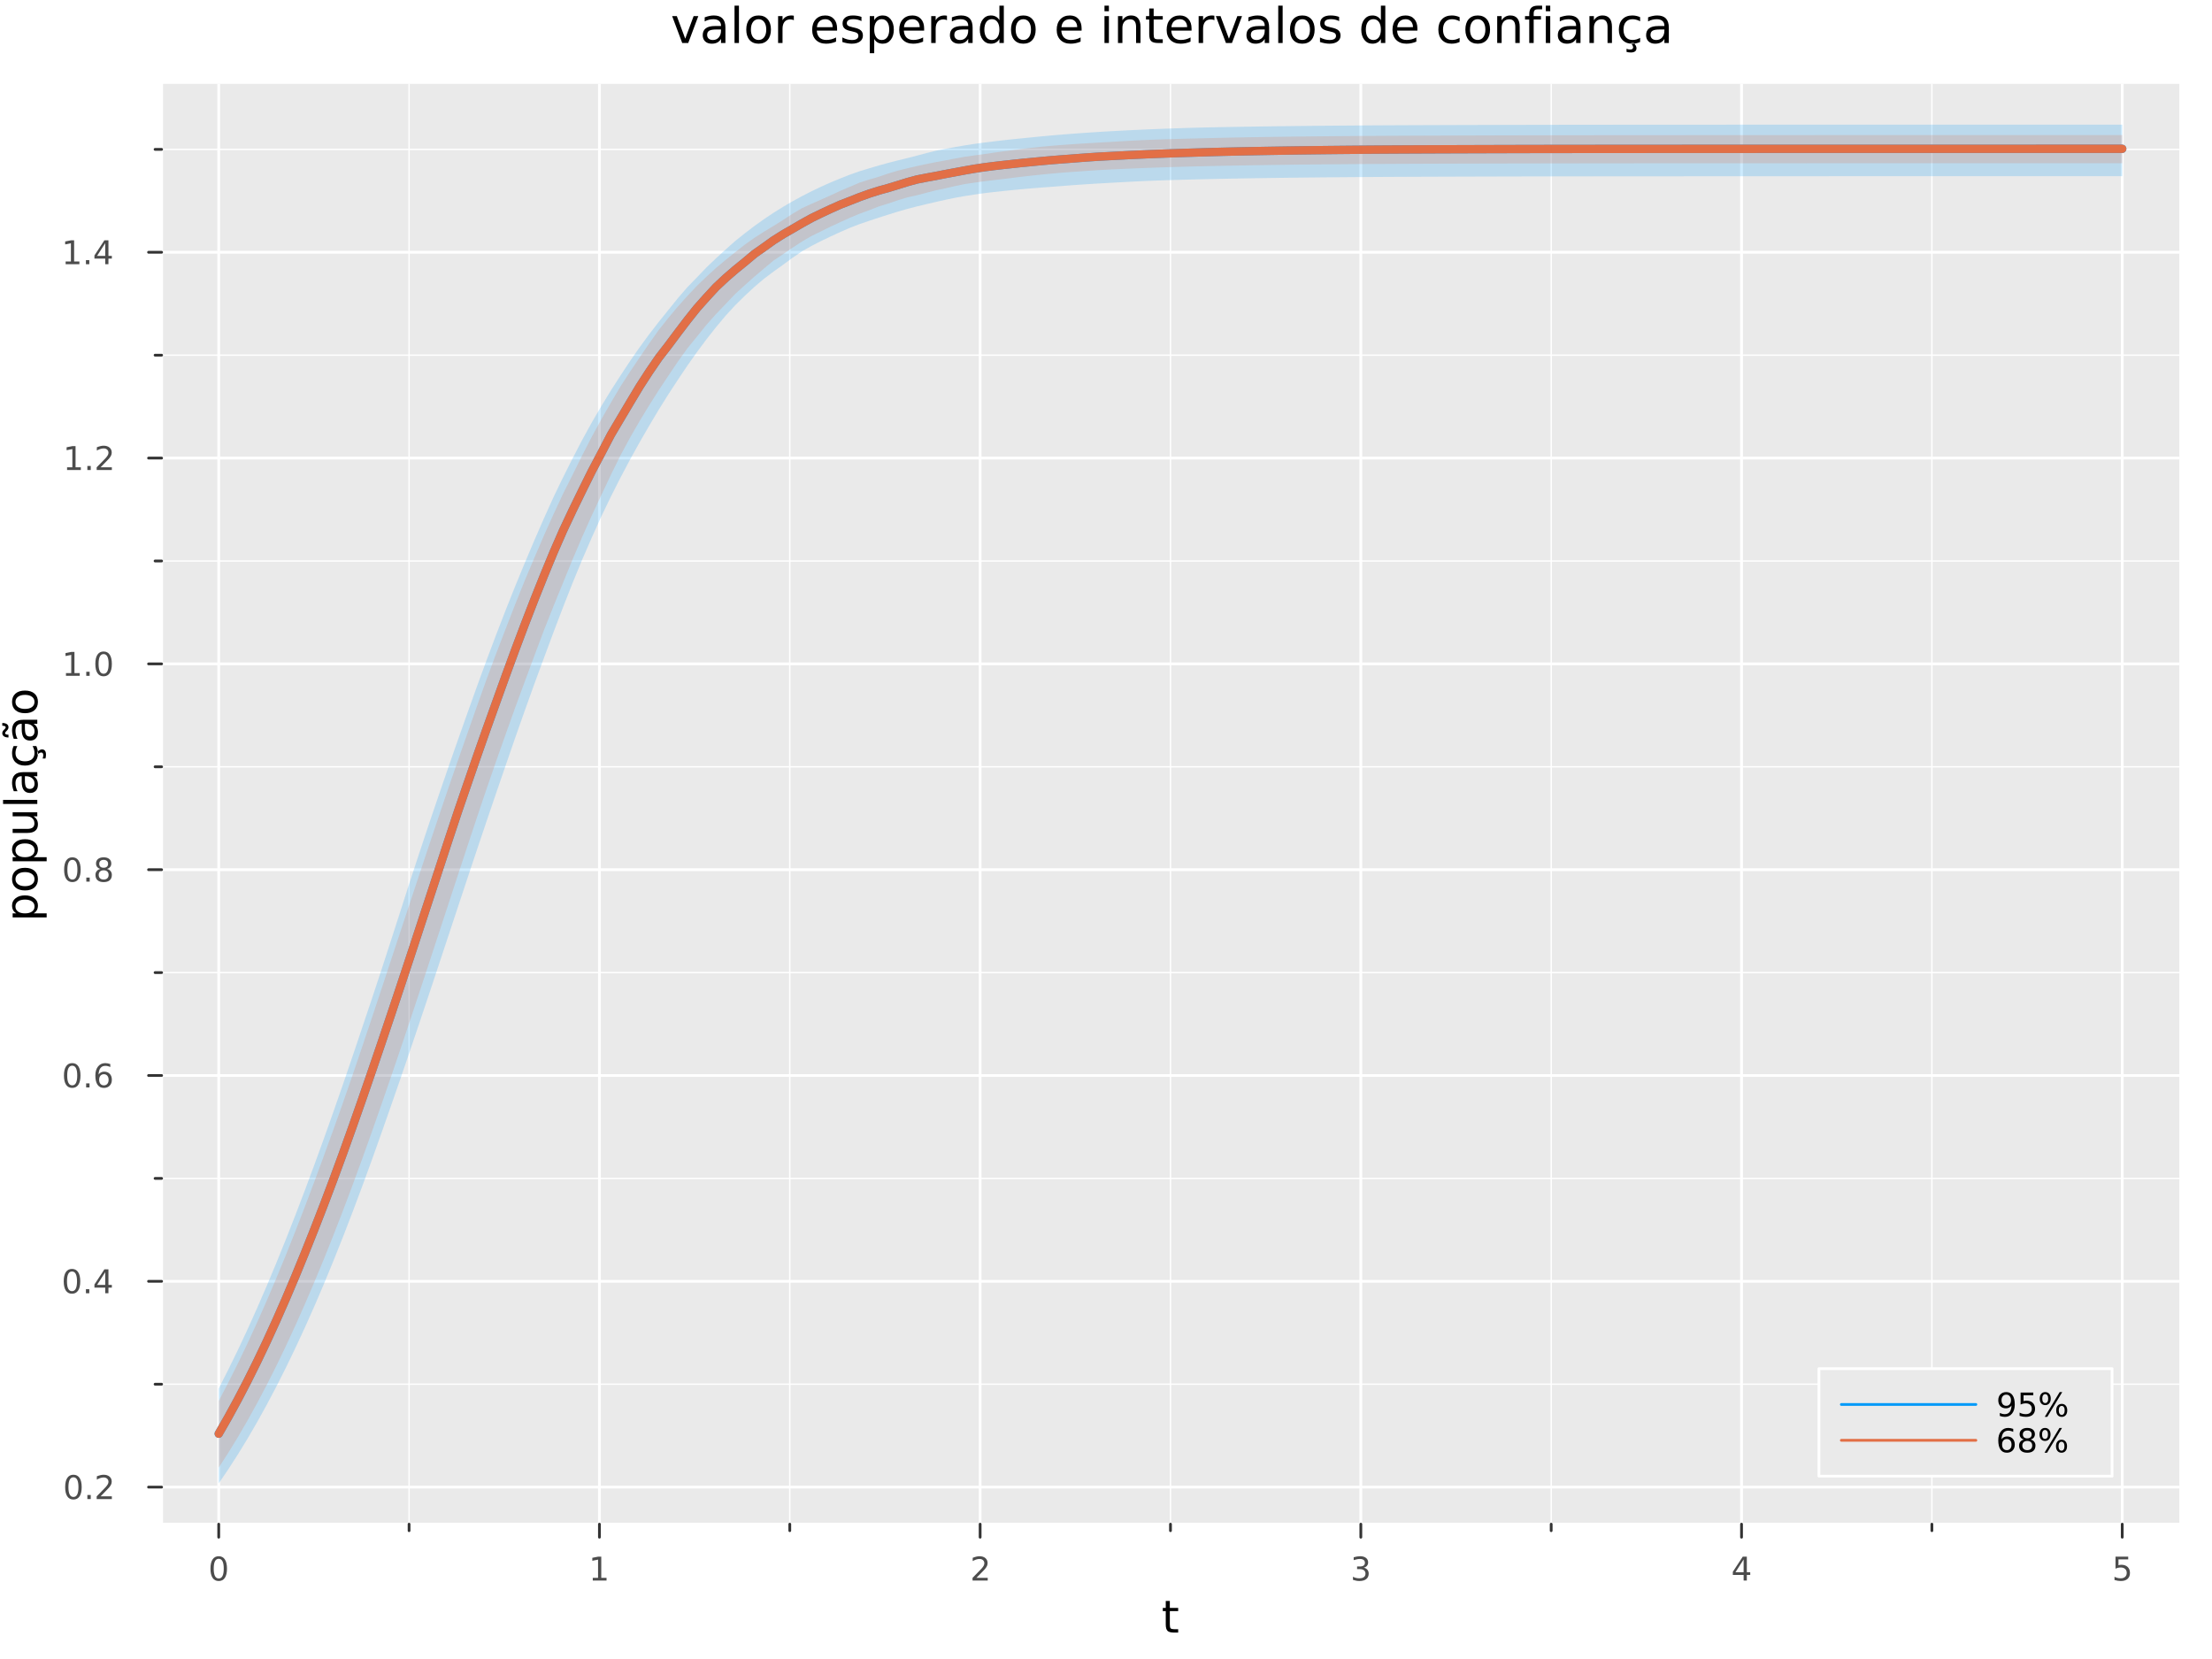 <?xml version="1.0" encoding="utf-8"?>
<svg xmlns="http://www.w3.org/2000/svg" xmlns:xlink="http://www.w3.org/1999/xlink" width="800" height="600" viewBox="0 0 3200 2400">
<rect x="0" y="0" width="3200" height="2400" fill="#808080" stroke="none"/>
<defs>
  <clipPath id="clip920">
    <rect x="0" y="0" width="3200" height="2400"/>
  </clipPath>
</defs>
<path clip-path="url(#clip920)" d="
M0 2400 L3200 2400 L3200 0 L0 0  Z
  " fill="#ffffff" fill-rule="evenodd" fill-opacity="1"/>
<defs>
  <clipPath id="clip921">
    <rect x="640" y="0" width="2241" height="2241"/>
  </clipPath>
</defs>
<path clip-path="url(#clip920)" d="
M233.806 2204.92 L3152.76 2204.92 L3152.76 121.312 L233.806 121.312  Z
  " fill="#eaeaea" fill-rule="evenodd" fill-opacity="1"/>
<defs>
  <clipPath id="clip922">
    <rect x="233" y="121" width="2920" height="2085"/>
  </clipPath>
</defs>
<polyline clip-path="url(#clip922)" style="stroke:#ffffff; stroke-linecap:round; stroke-linejoin:round; stroke-width:4; stroke-opacity:1; fill:none" points="
  316.418,2204.92 316.418,121.312 
  "/>
<polyline clip-path="url(#clip922)" style="stroke:#ffffff; stroke-linecap:round; stroke-linejoin:round; stroke-width:4; stroke-opacity:1; fill:none" points="
  867.163,2204.92 867.163,121.312 
  "/>
<polyline clip-path="url(#clip922)" style="stroke:#ffffff; stroke-linecap:round; stroke-linejoin:round; stroke-width:4; stroke-opacity:1; fill:none" points="
  1417.91,2204.92 1417.91,121.312 
  "/>
<polyline clip-path="url(#clip922)" style="stroke:#ffffff; stroke-linecap:round; stroke-linejoin:round; stroke-width:4; stroke-opacity:1; fill:none" points="
  1968.65,2204.92 1968.65,121.312 
  "/>
<polyline clip-path="url(#clip922)" style="stroke:#ffffff; stroke-linecap:round; stroke-linejoin:round; stroke-width:4; stroke-opacity:1; fill:none" points="
  2519.4,2204.92 2519.4,121.312 
  "/>
<polyline clip-path="url(#clip922)" style="stroke:#ffffff; stroke-linecap:round; stroke-linejoin:round; stroke-width:4; stroke-opacity:1; fill:none" points="
  3070.14,2204.92 3070.14,121.312 
  "/>
<polyline clip-path="url(#clip922)" style="stroke:#ffffff; stroke-linecap:round; stroke-linejoin:round; stroke-width:2; stroke-opacity:1; fill:none" points="
  591.791,2204.92 591.791,121.312 
  "/>
<polyline clip-path="url(#clip922)" style="stroke:#ffffff; stroke-linecap:round; stroke-linejoin:round; stroke-width:2; stroke-opacity:1; fill:none" points="
  1142.54,2204.92 1142.54,121.312 
  "/>
<polyline clip-path="url(#clip922)" style="stroke:#ffffff; stroke-linecap:round; stroke-linejoin:round; stroke-width:2; stroke-opacity:1; fill:none" points="
  1693.28,2204.92 1693.28,121.312 
  "/>
<polyline clip-path="url(#clip922)" style="stroke:#ffffff; stroke-linecap:round; stroke-linejoin:round; stroke-width:2; stroke-opacity:1; fill:none" points="
  2244.03,2204.92 2244.03,121.312 
  "/>
<polyline clip-path="url(#clip922)" style="stroke:#ffffff; stroke-linecap:round; stroke-linejoin:round; stroke-width:2; stroke-opacity:1; fill:none" points="
  2794.77,2204.92 2794.77,121.312 
  "/>
<polyline clip-path="url(#clip920)" style="stroke:#ffffff; stroke-linecap:round; stroke-linejoin:round; stroke-width:4; stroke-opacity:1; fill:none" points="
  233.806,2204.92 3152.76,2204.92 
  "/>
<polyline clip-path="url(#clip920)" style="stroke:#333333; stroke-linecap:round; stroke-linejoin:round; stroke-width:4; stroke-opacity:1; fill:none" points="
  316.418,2204.92 316.418,2223.82 
  "/>
<polyline clip-path="url(#clip920)" style="stroke:#333333; stroke-linecap:round; stroke-linejoin:round; stroke-width:4; stroke-opacity:1; fill:none" points="
  867.163,2204.92 867.163,2223.82 
  "/>
<polyline clip-path="url(#clip920)" style="stroke:#333333; stroke-linecap:round; stroke-linejoin:round; stroke-width:4; stroke-opacity:1; fill:none" points="
  1417.91,2204.92 1417.91,2223.82 
  "/>
<polyline clip-path="url(#clip920)" style="stroke:#333333; stroke-linecap:round; stroke-linejoin:round; stroke-width:4; stroke-opacity:1; fill:none" points="
  1968.65,2204.92 1968.65,2223.82 
  "/>
<polyline clip-path="url(#clip920)" style="stroke:#333333; stroke-linecap:round; stroke-linejoin:round; stroke-width:4; stroke-opacity:1; fill:none" points="
  2519.4,2204.92 2519.4,2223.82 
  "/>
<polyline clip-path="url(#clip920)" style="stroke:#333333; stroke-linecap:round; stroke-linejoin:round; stroke-width:4; stroke-opacity:1; fill:none" points="
  3070.14,2204.92 3070.14,2223.82 
  "/>
<polyline clip-path="url(#clip920)" style="stroke:#333333; stroke-linecap:round; stroke-linejoin:round; stroke-width:4; stroke-opacity:1; fill:none" points="
  591.791,2204.92 591.791,2214.37 
  "/>
<polyline clip-path="url(#clip920)" style="stroke:#333333; stroke-linecap:round; stroke-linejoin:round; stroke-width:4; stroke-opacity:1; fill:none" points="
  1142.54,2204.92 1142.54,2214.37 
  "/>
<polyline clip-path="url(#clip920)" style="stroke:#333333; stroke-linecap:round; stroke-linejoin:round; stroke-width:4; stroke-opacity:1; fill:none" points="
  1693.28,2204.92 1693.28,2214.37 
  "/>
<polyline clip-path="url(#clip920)" style="stroke:#333333; stroke-linecap:round; stroke-linejoin:round; stroke-width:4; stroke-opacity:1; fill:none" points="
  2244.03,2204.92 2244.03,2214.37 
  "/>
<polyline clip-path="url(#clip920)" style="stroke:#333333; stroke-linecap:round; stroke-linejoin:round; stroke-width:4; stroke-opacity:1; fill:none" points="
  2794.77,2204.92 2794.77,2214.37 
  "/>
<path clip-path="url(#clip920)" d="M316.418 2255.04 Q312.807 2255.04 310.978 2258.6 Q309.173 2262.14 309.173 2269.27 Q309.173 2276.38 310.978 2279.95 Q312.807 2283.49 316.418 2283.49 Q320.052 2283.49 321.858 2279.95 Q323.687 2276.38 323.687 2269.27 Q323.687 2262.14 321.858 2258.6 Q320.052 2255.04 316.418 2255.04 M316.418 2251.33 Q322.228 2251.33 325.284 2255.94 Q328.362 2260.52 328.362 2269.27 Q328.362 2278 325.284 2282.61 Q322.228 2287.19 316.418 2287.19 Q310.608 2287.19 307.529 2282.61 Q304.474 2278 304.474 2269.27 Q304.474 2260.52 307.529 2255.94 Q310.608 2251.33 316.418 2251.33 Z" fill="#4c4c4c" fill-rule="evenodd" fill-opacity="1" /><path clip-path="url(#clip920)" d="M857.545 2282.58 L865.184 2282.58 L865.184 2256.22 L856.874 2257.89 L856.874 2253.63 L865.138 2251.96 L869.814 2251.96 L869.814 2282.58 L877.453 2282.58 L877.453 2286.52 L857.545 2286.52 L857.545 2282.58 Z" fill="#4c4c4c" fill-rule="evenodd" fill-opacity="1" /><path clip-path="url(#clip920)" d="M1412.56 2282.58 L1428.88 2282.58 L1428.88 2286.52 L1406.94 2286.52 L1406.94 2282.58 Q1409.6 2279.83 1414.18 2275.2 Q1418.79 2270.55 1419.97 2269.21 Q1422.21 2266.68 1423.09 2264.95 Q1424 2263.19 1424 2261.5 Q1424 2258.74 1422.05 2257.01 Q1420.13 2255.27 1417.03 2255.27 Q1414.83 2255.27 1412.38 2256.03 Q1409.95 2256.8 1407.17 2258.35 L1407.17 2253.63 Q1409.99 2252.49 1412.45 2251.91 Q1414.9 2251.33 1416.94 2251.33 Q1422.31 2251.33 1425.5 2254.02 Q1428.7 2256.71 1428.7 2261.2 Q1428.7 2263.33 1427.89 2265.25 Q1427.1 2267.14 1424.99 2269.74 Q1424.41 2270.41 1421.31 2273.63 Q1418.21 2276.82 1412.56 2282.58 Z" fill="#4c4c4c" fill-rule="evenodd" fill-opacity="1" /><path clip-path="url(#clip920)" d="M1972.9 2267.89 Q1976.26 2268.6 1978.13 2270.87 Q1980.03 2273.14 1980.03 2276.47 Q1980.03 2281.59 1976.51 2284.39 Q1972.99 2287.19 1966.51 2287.19 Q1964.34 2287.19 1962.02 2286.75 Q1959.73 2286.33 1957.28 2285.48 L1957.28 2280.96 Q1959.22 2282.1 1961.54 2282.68 Q1963.85 2283.26 1966.37 2283.26 Q1970.77 2283.26 1973.06 2281.52 Q1975.38 2279.78 1975.38 2276.47 Q1975.38 2273.42 1973.23 2271.71 Q1971.1 2269.97 1967.28 2269.97 L1963.25 2269.97 L1963.25 2266.13 L1967.46 2266.13 Q1970.91 2266.13 1972.74 2264.76 Q1974.57 2263.37 1974.57 2260.78 Q1974.57 2258.12 1972.67 2256.71 Q1970.79 2255.27 1967.28 2255.27 Q1965.36 2255.27 1963.16 2255.69 Q1960.96 2256.1 1958.32 2256.98 L1958.32 2252.82 Q1960.98 2252.08 1963.29 2251.71 Q1965.63 2251.33 1967.69 2251.33 Q1973.02 2251.33 1976.12 2253.77 Q1979.22 2256.17 1979.22 2260.29 Q1979.22 2263.16 1977.58 2265.15 Q1975.93 2267.12 1972.9 2267.89 Z" fill="#4c4c4c" fill-rule="evenodd" fill-opacity="1" /><path clip-path="url(#clip920)" d="M2522.41 2256.03 L2510.6 2274.48 L2522.41 2274.48 L2522.41 2256.03 M2521.18 2251.96 L2527.06 2251.96 L2527.06 2274.48 L2531.99 2274.48 L2531.99 2278.37 L2527.06 2278.37 L2527.06 2286.52 L2522.41 2286.52 L2522.41 2278.37 L2506.81 2278.37 L2506.81 2273.86 L2521.18 2251.96 Z" fill="#4c4c4c" fill-rule="evenodd" fill-opacity="1" /><path clip-path="url(#clip920)" d="M3060.42 2251.96 L3078.78 2251.96 L3078.78 2255.9 L3064.7 2255.9 L3064.7 2264.37 Q3065.72 2264.02 3066.74 2263.86 Q3067.76 2263.67 3068.78 2263.67 Q3074.57 2263.67 3077.95 2266.84 Q3081.32 2270.02 3081.32 2275.43 Q3081.32 2281.01 3077.85 2284.11 Q3074.38 2287.19 3068.06 2287.19 Q3065.88 2287.19 3063.62 2286.82 Q3061.37 2286.45 3058.96 2285.71 L3058.96 2281.01 Q3061.05 2282.14 3063.27 2282.7 Q3065.49 2283.26 3067.97 2283.26 Q3071.97 2283.26 3074.31 2281.15 Q3076.65 2279.04 3076.65 2275.43 Q3076.65 2271.82 3074.31 2269.71 Q3071.97 2267.61 3067.97 2267.61 Q3066.09 2267.61 3064.22 2268.02 Q3062.37 2268.44 3060.42 2269.32 L3060.42 2251.96 Z" fill="#4c4c4c" fill-rule="evenodd" fill-opacity="1" /><path clip-path="url(#clip920)" d="M1692.34 2316.01 L1692.34 2326.14 L1704.41 2326.14 L1704.41 2330.69 L1692.34 2330.69 L1692.34 2350.04 Q1692.34 2354.4 1693.52 2355.64 Q1694.73 2356.88 1698.39 2356.88 L1704.41 2356.88 L1704.41 2361.78 L1698.39 2361.78 Q1691.61 2361.78 1689.03 2359.27 Q1686.45 2356.72 1686.45 2350.04 L1686.45 2330.69 L1682.16 2330.69 L1682.16 2326.14 L1686.45 2326.14 L1686.45 2316.01 L1692.34 2316.01 Z" fill="#000000" fill-rule="evenodd" fill-opacity="1" /><polyline clip-path="url(#clip922)" style="stroke:#ffffff; stroke-linecap:round; stroke-linejoin:round; stroke-width:4; stroke-opacity:1; fill:none" points="
  233.806,2151.34 3152.76,2151.34 
  "/>
<polyline clip-path="url(#clip922)" style="stroke:#ffffff; stroke-linecap:round; stroke-linejoin:round; stroke-width:4; stroke-opacity:1; fill:none" points="
  233.806,1853.61 3152.76,1853.61 
  "/>
<polyline clip-path="url(#clip922)" style="stroke:#ffffff; stroke-linecap:round; stroke-linejoin:round; stroke-width:4; stroke-opacity:1; fill:none" points="
  233.806,1555.88 3152.76,1555.88 
  "/>
<polyline clip-path="url(#clip922)" style="stroke:#ffffff; stroke-linecap:round; stroke-linejoin:round; stroke-width:4; stroke-opacity:1; fill:none" points="
  233.806,1258.14 3152.76,1258.14 
  "/>
<polyline clip-path="url(#clip922)" style="stroke:#ffffff; stroke-linecap:round; stroke-linejoin:round; stroke-width:4; stroke-opacity:1; fill:none" points="
  233.806,960.411 3152.76,960.411 
  "/>
<polyline clip-path="url(#clip922)" style="stroke:#ffffff; stroke-linecap:round; stroke-linejoin:round; stroke-width:4; stroke-opacity:1; fill:none" points="
  233.806,662.678 3152.76,662.678 
  "/>
<polyline clip-path="url(#clip922)" style="stroke:#ffffff; stroke-linecap:round; stroke-linejoin:round; stroke-width:4; stroke-opacity:1; fill:none" points="
  233.806,364.946 3152.76,364.946 
  "/>
<polyline clip-path="url(#clip922)" style="stroke:#ffffff; stroke-linecap:round; stroke-linejoin:round; stroke-width:2; stroke-opacity:1; fill:none" points="
  233.806,2002.48 3152.76,2002.48 
  "/>
<polyline clip-path="url(#clip922)" style="stroke:#ffffff; stroke-linecap:round; stroke-linejoin:round; stroke-width:2; stroke-opacity:1; fill:none" points="
  233.806,1704.74 3152.76,1704.74 
  "/>
<polyline clip-path="url(#clip922)" style="stroke:#ffffff; stroke-linecap:round; stroke-linejoin:round; stroke-width:2; stroke-opacity:1; fill:none" points="
  233.806,1407.01 3152.76,1407.01 
  "/>
<polyline clip-path="url(#clip922)" style="stroke:#ffffff; stroke-linecap:round; stroke-linejoin:round; stroke-width:2; stroke-opacity:1; fill:none" points="
  233.806,1109.28 3152.76,1109.28 
  "/>
<polyline clip-path="url(#clip922)" style="stroke:#ffffff; stroke-linecap:round; stroke-linejoin:round; stroke-width:2; stroke-opacity:1; fill:none" points="
  233.806,811.545 3152.76,811.545 
  "/>
<polyline clip-path="url(#clip922)" style="stroke:#ffffff; stroke-linecap:round; stroke-linejoin:round; stroke-width:2; stroke-opacity:1; fill:none" points="
  233.806,513.812 3152.76,513.812 
  "/>
<polyline clip-path="url(#clip922)" style="stroke:#ffffff; stroke-linecap:round; stroke-linejoin:round; stroke-width:2; stroke-opacity:1; fill:none" points="
  233.806,216.079 3152.76,216.079 
  "/>
<polyline clip-path="url(#clip920)" style="stroke:#ffffff; stroke-linecap:round; stroke-linejoin:round; stroke-width:4; stroke-opacity:1; fill:none" points="
  233.806,2204.92 233.806,121.312 
  "/>
<polyline clip-path="url(#clip920)" style="stroke:#333333; stroke-linecap:round; stroke-linejoin:round; stroke-width:4; stroke-opacity:1; fill:none" points="
  233.806,2151.34 214.909,2151.34 
  "/>
<polyline clip-path="url(#clip920)" style="stroke:#333333; stroke-linecap:round; stroke-linejoin:round; stroke-width:4; stroke-opacity:1; fill:none" points="
  233.806,1853.61 214.909,1853.61 
  "/>
<polyline clip-path="url(#clip920)" style="stroke:#333333; stroke-linecap:round; stroke-linejoin:round; stroke-width:4; stroke-opacity:1; fill:none" points="
  233.806,1555.88 214.909,1555.88 
  "/>
<polyline clip-path="url(#clip920)" style="stroke:#333333; stroke-linecap:round; stroke-linejoin:round; stroke-width:4; stroke-opacity:1; fill:none" points="
  233.806,1258.14 214.909,1258.14 
  "/>
<polyline clip-path="url(#clip920)" style="stroke:#333333; stroke-linecap:round; stroke-linejoin:round; stroke-width:4; stroke-opacity:1; fill:none" points="
  233.806,960.411 214.909,960.411 
  "/>
<polyline clip-path="url(#clip920)" style="stroke:#333333; stroke-linecap:round; stroke-linejoin:round; stroke-width:4; stroke-opacity:1; fill:none" points="
  233.806,662.678 214.909,662.678 
  "/>
<polyline clip-path="url(#clip920)" style="stroke:#333333; stroke-linecap:round; stroke-linejoin:round; stroke-width:4; stroke-opacity:1; fill:none" points="
  233.806,364.946 214.909,364.946 
  "/>
<polyline clip-path="url(#clip920)" style="stroke:#333333; stroke-linecap:round; stroke-linejoin:round; stroke-width:4; stroke-opacity:1; fill:none" points="
  233.806,2002.48 224.357,2002.48 
  "/>
<polyline clip-path="url(#clip920)" style="stroke:#333333; stroke-linecap:round; stroke-linejoin:round; stroke-width:4; stroke-opacity:1; fill:none" points="
  233.806,1704.74 224.357,1704.74 
  "/>
<polyline clip-path="url(#clip920)" style="stroke:#333333; stroke-linecap:round; stroke-linejoin:round; stroke-width:4; stroke-opacity:1; fill:none" points="
  233.806,1407.01 224.357,1407.01 
  "/>
<polyline clip-path="url(#clip920)" style="stroke:#333333; stroke-linecap:round; stroke-linejoin:round; stroke-width:4; stroke-opacity:1; fill:none" points="
  233.806,1109.28 224.357,1109.28 
  "/>
<polyline clip-path="url(#clip920)" style="stroke:#333333; stroke-linecap:round; stroke-linejoin:round; stroke-width:4; stroke-opacity:1; fill:none" points="
  233.806,811.545 224.357,811.545 
  "/>
<polyline clip-path="url(#clip920)" style="stroke:#333333; stroke-linecap:round; stroke-linejoin:round; stroke-width:4; stroke-opacity:1; fill:none" points="
  233.806,513.812 224.357,513.812 
  "/>
<polyline clip-path="url(#clip920)" style="stroke:#333333; stroke-linecap:round; stroke-linejoin:round; stroke-width:4; stroke-opacity:1; fill:none" points="
  233.806,216.079 224.357,216.079 
  "/>
<path clip-path="url(#clip920)" d="M106.228 2137.14 Q102.617 2137.14 100.788 2140.71 Q98.983 2144.25 98.983 2151.38 Q98.983 2158.48 100.788 2162.05 Q102.617 2165.59 106.228 2165.59 Q109.862 2165.59 111.668 2162.05 Q113.496 2158.48 113.496 2151.38 Q113.496 2144.25 111.668 2140.71 Q109.862 2137.14 106.228 2137.14 M106.228 2133.44 Q112.038 2133.44 115.094 2138.04 Q118.172 2142.63 118.172 2151.38 Q118.172 2160.1 115.094 2164.71 Q112.038 2169.29 106.228 2169.29 Q100.418 2169.29 97.339 2164.71 Q94.284 2160.1 94.284 2151.38 Q94.284 2142.63 97.339 2138.04 Q100.418 2133.44 106.228 2133.44 Z" fill="#4c4c4c" fill-rule="evenodd" fill-opacity="1" /><path clip-path="url(#clip920)" d="M126.39 2162.74 L131.274 2162.74 L131.274 2168.62 L126.39 2168.62 L126.39 2162.74 Z" fill="#4c4c4c" fill-rule="evenodd" fill-opacity="1" /><path clip-path="url(#clip920)" d="M145.487 2164.69 L161.806 2164.69 L161.806 2168.62 L139.862 2168.62 L139.862 2164.69 Q142.524 2161.93 147.107 2157.3 Q151.714 2152.65 152.894 2151.31 Q155.14 2148.78 156.019 2147.05 Q156.922 2145.29 156.922 2143.6 Q156.922 2140.84 154.978 2139.11 Q153.056 2137.37 149.954 2137.37 Q147.755 2137.37 145.302 2138.14 Q142.871 2138.9 140.093 2140.45 L140.093 2135.73 Q142.917 2134.59 145.371 2134.02 Q147.825 2133.44 149.862 2133.44 Q155.232 2133.44 158.427 2136.12 Q161.621 2138.81 161.621 2143.3 Q161.621 2145.43 160.811 2147.35 Q160.024 2149.25 157.917 2151.84 Q157.339 2152.51 154.237 2155.73 Q151.135 2158.92 145.487 2164.69 Z" fill="#4c4c4c" fill-rule="evenodd" fill-opacity="1" /><path clip-path="url(#clip920)" d="M104.145 1839.41 Q100.533 1839.41 98.705 1842.97 Q96.899 1846.51 96.899 1853.64 Q96.899 1860.75 98.705 1864.32 Q100.533 1867.86 104.145 1867.86 Q107.779 1867.86 109.584 1864.32 Q111.413 1860.75 111.413 1853.64 Q111.413 1846.51 109.584 1842.97 Q107.779 1839.41 104.145 1839.41 M104.145 1835.7 Q109.955 1835.7 113.01 1840.31 Q116.089 1844.89 116.089 1853.64 Q116.089 1862.37 113.01 1866.98 Q109.955 1871.56 104.145 1871.56 Q98.334 1871.56 95.256 1866.98 Q92.2 1862.37 92.2 1853.64 Q92.2 1844.89 95.256 1840.31 Q98.334 1835.7 104.145 1835.7 Z" fill="#4c4c4c" fill-rule="evenodd" fill-opacity="1" /><path clip-path="url(#clip920)" d="M124.306 1865.01 L129.191 1865.01 L129.191 1870.89 L124.306 1870.89 L124.306 1865.01 Z" fill="#4c4c4c" fill-rule="evenodd" fill-opacity="1" /><path clip-path="url(#clip920)" d="M152.223 1840.4 L140.417 1858.85 L152.223 1858.85 L152.223 1840.4 M150.996 1836.33 L156.876 1836.33 L156.876 1858.85 L161.806 1858.85 L161.806 1862.74 L156.876 1862.74 L156.876 1870.89 L152.223 1870.89 L152.223 1862.74 L136.621 1862.74 L136.621 1858.23 L150.996 1836.33 Z" fill="#4c4c4c" fill-rule="evenodd" fill-opacity="1" /><path clip-path="url(#clip920)" d="M104.469 1541.68 Q100.858 1541.68 99.029 1545.24 Q97.223 1548.78 97.223 1555.91 Q97.223 1563.02 99.029 1566.58 Q100.858 1570.12 104.469 1570.12 Q108.103 1570.12 109.908 1566.58 Q111.737 1563.02 111.737 1555.91 Q111.737 1548.78 109.908 1545.24 Q108.103 1541.68 104.469 1541.68 M104.469 1537.97 Q110.279 1537.97 113.334 1542.58 Q116.413 1547.16 116.413 1555.91 Q116.413 1564.64 113.334 1569.24 Q110.279 1573.83 104.469 1573.83 Q98.659 1573.83 95.58 1569.24 Q92.524 1564.64 92.524 1555.91 Q92.524 1547.16 95.58 1542.58 Q98.659 1537.97 104.469 1537.97 Z" fill="#4c4c4c" fill-rule="evenodd" fill-opacity="1" /><path clip-path="url(#clip920)" d="M124.631 1567.28 L129.515 1567.28 L129.515 1573.16 L124.631 1573.16 L124.631 1567.28 Z" fill="#4c4c4c" fill-rule="evenodd" fill-opacity="1" /><path clip-path="url(#clip920)" d="M150.279 1554.01 Q147.13 1554.01 145.279 1556.17 Q143.45 1558.32 143.45 1562.07 Q143.45 1565.8 145.279 1567.97 Q147.13 1570.12 150.279 1570.12 Q153.427 1570.12 155.255 1567.97 Q157.107 1565.8 157.107 1562.07 Q157.107 1558.32 155.255 1556.17 Q153.427 1554.01 150.279 1554.01 M159.561 1539.36 L159.561 1543.62 Q157.802 1542.79 155.996 1542.35 Q154.214 1541.91 152.454 1541.91 Q147.825 1541.91 145.371 1545.03 Q142.941 1548.16 142.593 1554.48 Q143.959 1552.46 146.019 1551.4 Q148.079 1550.31 150.556 1550.31 Q155.765 1550.31 158.774 1553.48 Q161.806 1556.63 161.806 1562.07 Q161.806 1567.39 158.658 1570.61 Q155.51 1573.83 150.279 1573.83 Q144.283 1573.83 141.112 1569.24 Q137.941 1564.64 137.941 1555.91 Q137.941 1547.72 141.83 1542.86 Q145.718 1537.97 152.269 1537.97 Q154.029 1537.97 155.811 1538.32 Q157.616 1538.67 159.561 1539.36 Z" fill="#4c4c4c" fill-rule="evenodd" fill-opacity="1" /><path clip-path="url(#clip920)" d="M104.723 1243.94 Q101.112 1243.94 99.284 1247.51 Q97.478 1251.05 97.478 1258.18 Q97.478 1265.29 99.284 1268.85 Q101.112 1272.39 104.723 1272.39 Q108.357 1272.39 110.163 1268.85 Q111.992 1265.29 111.992 1258.18 Q111.992 1251.05 110.163 1247.51 Q108.357 1243.94 104.723 1243.94 M104.723 1240.24 Q110.533 1240.24 113.589 1244.85 Q116.668 1249.43 116.668 1258.18 Q116.668 1266.91 113.589 1271.51 Q110.533 1276.1 104.723 1276.1 Q98.913 1276.1 95.834 1271.51 Q92.779 1266.91 92.779 1258.18 Q92.779 1249.43 95.834 1244.85 Q98.913 1240.24 104.723 1240.24 Z" fill="#4c4c4c" fill-rule="evenodd" fill-opacity="1" /><path clip-path="url(#clip920)" d="M124.885 1269.54 L129.769 1269.54 L129.769 1275.42 L124.885 1275.42 L124.885 1269.54 Z" fill="#4c4c4c" fill-rule="evenodd" fill-opacity="1" /><path clip-path="url(#clip920)" d="M149.954 1259.01 Q146.621 1259.01 144.7 1260.79 Q142.802 1262.58 142.802 1265.7 Q142.802 1268.83 144.7 1270.61 Q146.621 1272.39 149.954 1272.39 Q153.288 1272.39 155.209 1270.61 Q157.13 1268.8 157.13 1265.7 Q157.13 1262.58 155.209 1260.79 Q153.311 1259.01 149.954 1259.01 M145.279 1257.02 Q142.269 1256.28 140.58 1254.22 Q138.913 1252.16 138.913 1249.2 Q138.913 1245.05 141.853 1242.65 Q144.816 1240.24 149.954 1240.24 Q155.116 1240.24 158.056 1242.65 Q160.996 1245.05 160.996 1249.2 Q160.996 1252.16 159.306 1254.22 Q157.64 1256.28 154.654 1257.02 Q158.033 1257.81 159.908 1260.1 Q161.806 1262.39 161.806 1265.7 Q161.806 1270.73 158.728 1273.41 Q155.672 1276.1 149.954 1276.1 Q144.237 1276.1 141.158 1273.41 Q138.103 1270.73 138.103 1265.7 Q138.103 1262.39 140.001 1260.1 Q141.899 1257.81 145.279 1257.02 M143.566 1249.64 Q143.566 1252.32 145.232 1253.83 Q146.922 1255.33 149.954 1255.33 Q152.964 1255.33 154.654 1253.83 Q156.366 1252.32 156.366 1249.64 Q156.366 1246.95 154.654 1245.45 Q152.964 1243.94 149.954 1243.94 Q146.922 1243.94 145.232 1245.45 Q143.566 1246.95 143.566 1249.64 Z" fill="#4c4c4c" fill-rule="evenodd" fill-opacity="1" /><path clip-path="url(#clip920)" d="M95.441 973.756 L103.08 973.756 L103.08 947.391 L94.77 949.057 L94.77 944.798 L103.033 943.131 L107.709 943.131 L107.709 973.756 L115.348 973.756 L115.348 977.691 L95.441 977.691 L95.441 973.756 Z" fill="#4c4c4c" fill-rule="evenodd" fill-opacity="1" /><path clip-path="url(#clip920)" d="M124.793 971.812 L129.677 971.812 L129.677 977.691 L124.793 977.691 L124.793 971.812 Z" fill="#4c4c4c" fill-rule="evenodd" fill-opacity="1" /><path clip-path="url(#clip920)" d="M149.862 946.21 Q146.251 946.21 144.422 949.775 Q142.617 953.316 142.617 960.446 Q142.617 967.552 144.422 971.117 Q146.251 974.659 149.862 974.659 Q153.496 974.659 155.302 971.117 Q157.13 967.552 157.13 960.446 Q157.13 953.316 155.302 949.775 Q153.496 946.21 149.862 946.21 M149.862 942.506 Q155.672 942.506 158.728 947.113 Q161.806 951.696 161.806 960.446 Q161.806 969.173 158.728 973.779 Q155.672 978.363 149.862 978.363 Q144.052 978.363 140.973 973.779 Q137.918 969.173 137.918 960.446 Q137.918 951.696 140.973 947.113 Q144.052 942.506 149.862 942.506 Z" fill="#4c4c4c" fill-rule="evenodd" fill-opacity="1" /><path clip-path="url(#clip920)" d="M97.038 676.023 L104.677 676.023 L104.677 649.658 L96.367 651.324 L96.367 647.065 L104.631 645.398 L109.307 645.398 L109.307 676.023 L116.945 676.023 L116.945 679.958 L97.038 679.958 L97.038 676.023 Z" fill="#4c4c4c" fill-rule="evenodd" fill-opacity="1" /><path clip-path="url(#clip920)" d="M126.39 674.079 L131.274 674.079 L131.274 679.958 L126.39 679.958 L126.39 674.079 Z" fill="#4c4c4c" fill-rule="evenodd" fill-opacity="1" /><path clip-path="url(#clip920)" d="M145.487 676.023 L161.806 676.023 L161.806 679.958 L139.862 679.958 L139.862 676.023 Q142.524 673.269 147.107 668.639 Q151.714 663.986 152.894 662.644 Q155.14 660.121 156.019 658.385 Q156.922 656.625 156.922 654.935 Q156.922 652.181 154.978 650.445 Q153.056 648.709 149.954 648.709 Q147.755 648.709 145.302 649.473 Q142.871 650.236 140.093 651.787 L140.093 647.065 Q142.917 645.931 145.371 645.352 Q147.825 644.774 149.862 644.774 Q155.232 644.774 158.427 647.459 Q161.621 650.144 161.621 654.635 Q161.621 656.764 160.811 658.685 Q160.024 660.584 157.917 663.176 Q157.339 663.847 154.237 667.065 Q151.135 670.259 145.487 676.023 Z" fill="#4c4c4c" fill-rule="evenodd" fill-opacity="1" /><path clip-path="url(#clip920)" d="M94.955 378.291 L102.594 378.291 L102.594 351.925 L94.284 353.592 L94.284 349.332 L102.547 347.666 L107.223 347.666 L107.223 378.291 L114.862 378.291 L114.862 382.226 L94.955 382.226 L94.955 378.291 Z" fill="#4c4c4c" fill-rule="evenodd" fill-opacity="1" /><path clip-path="url(#clip920)" d="M124.306 376.346 L129.191 376.346 L129.191 382.226 L124.306 382.226 L124.306 376.346 Z" fill="#4c4c4c" fill-rule="evenodd" fill-opacity="1" /><path clip-path="url(#clip920)" d="M152.223 351.74 L140.417 370.189 L152.223 370.189 L152.223 351.74 M150.996 347.666 L156.876 347.666 L156.876 370.189 L161.806 370.189 L161.806 374.078 L156.876 374.078 L156.876 382.226 L152.223 382.226 L152.223 374.078 L136.621 374.078 L136.621 369.564 L150.996 347.666 Z" fill="#4c4c4c" fill-rule="evenodd" fill-opacity="1" /><path clip-path="url(#clip920)" d="M48.597 1321.32 L67.503 1321.32 L67.503 1327.21 L18.296 1327.21 L18.296 1321.32 L23.707 1321.32 Q20.524 1319.47 18.996 1316.67 Q17.437 1313.84 17.437 1309.93 Q17.437 1303.43 22.593 1299.39 Q27.749 1295.32 36.152 1295.32 Q44.555 1295.32 49.711 1299.39 Q54.867 1303.43 54.867 1309.93 Q54.867 1313.84 53.339 1316.67 Q51.78 1319.47 48.597 1321.32 M36.152 1301.4 Q29.691 1301.4 26.03 1304.07 Q22.338 1306.71 22.338 1311.36 Q22.338 1316 26.03 1318.68 Q29.691 1321.32 36.152 1321.32 Q42.613 1321.32 46.305 1318.68 Q49.966 1316 49.966 1311.36 Q49.966 1306.71 46.305 1304.07 Q42.613 1301.4 36.152 1301.4 Z" fill="#000000" fill-rule="evenodd" fill-opacity="1" /><path clip-path="url(#clip920)" d="M22.402 1271.79 Q22.402 1276.51 26.094 1279.24 Q29.755 1281.98 36.152 1281.98 Q42.55 1281.98 46.242 1279.27 Q49.902 1276.54 49.902 1271.79 Q49.902 1267.12 46.21 1264.38 Q42.518 1261.64 36.152 1261.64 Q29.818 1261.64 26.126 1264.38 Q22.402 1267.12 22.402 1271.79 M17.437 1271.79 Q17.437 1264.16 22.402 1259.8 Q27.367 1255.43 36.152 1255.43 Q44.905 1255.43 49.902 1259.8 Q54.867 1264.16 54.867 1271.79 Q54.867 1279.47 49.902 1283.83 Q44.905 1288.15 36.152 1288.15 Q27.367 1288.15 22.402 1283.83 Q17.437 1279.47 17.437 1271.79 Z" fill="#000000" fill-rule="evenodd" fill-opacity="1" /><path clip-path="url(#clip920)" d="M48.597 1240.06 L67.503 1240.06 L67.503 1245.95 L18.296 1245.95 L18.296 1240.06 L23.707 1240.06 Q20.524 1238.22 18.996 1235.41 Q17.437 1232.58 17.437 1228.67 Q17.437 1222.17 22.593 1218.13 Q27.749 1214.06 36.152 1214.06 Q44.555 1214.06 49.711 1218.13 Q54.867 1222.17 54.867 1228.67 Q54.867 1232.58 53.339 1235.41 Q51.78 1238.22 48.597 1240.06 M36.152 1220.14 Q29.691 1220.14 26.03 1222.81 Q22.338 1225.45 22.338 1230.1 Q22.338 1234.75 26.03 1237.42 Q29.691 1240.06 36.152 1240.06 Q42.613 1240.06 46.305 1237.42 Q49.966 1234.75 49.966 1230.1 Q49.966 1225.45 46.305 1222.81 Q42.613 1220.14 36.152 1220.14 Z" fill="#000000" fill-rule="evenodd" fill-opacity="1" /><path clip-path="url(#clip920)" d="M39.876 1204.95 L18.296 1204.95 L18.296 1199.1 L39.653 1199.1 Q44.714 1199.1 47.26 1197.12 Q49.775 1195.15 49.775 1191.2 Q49.775 1186.46 46.751 1183.72 Q43.727 1180.96 38.507 1180.96 L18.296 1180.96 L18.296 1175.1 L53.944 1175.1 L53.944 1180.96 L48.47 1180.96 Q51.716 1183.09 53.308 1185.92 Q54.867 1188.72 54.867 1192.45 Q54.867 1198.59 51.048 1201.77 Q47.228 1204.95 39.876 1204.95 M17.437 1190.22 L17.437 1190.22 Z" fill="#000000" fill-rule="evenodd" fill-opacity="1" /><path clip-path="url(#clip920)" d="M4.419 1163.04 L4.419 1157.18 L53.944 1157.18 L53.944 1163.04 L4.419 1163.04 Z" fill="#000000" fill-rule="evenodd" fill-opacity="1" /><path clip-path="url(#clip920)" d="M36.025 1128.73 Q36.025 1135.82 37.648 1138.56 Q39.271 1141.3 43.186 1141.3 Q46.305 1141.3 48.151 1139.26 Q49.966 1137.19 49.966 1133.66 Q49.966 1128.79 46.528 1125.86 Q43.059 1122.9 37.33 1122.9 L36.025 1122.9 L36.025 1128.73 M33.606 1117.04 L53.944 1117.04 L53.944 1122.9 L48.533 1122.9 Q51.78 1124.91 53.339 1127.9 Q54.867 1130.89 54.867 1135.22 Q54.867 1140.69 51.812 1143.94 Q48.724 1147.15 43.568 1147.15 Q37.553 1147.15 34.497 1143.14 Q31.441 1139.1 31.441 1131.11 L31.441 1122.9 L30.869 1122.9 Q26.826 1122.9 24.63 1125.57 Q22.402 1128.22 22.402 1133.02 Q22.402 1136.08 23.134 1138.97 Q23.866 1141.87 25.33 1144.54 L19.919 1144.54 Q18.678 1141.33 18.073 1138.31 Q17.437 1135.28 17.437 1132.42 Q17.437 1124.68 21.447 1120.86 Q25.458 1117.04 33.606 1117.04 Z" fill="#000000" fill-rule="evenodd" fill-opacity="1" /><path clip-path="url(#clip920)" d="M19.665 1079.33 L25.139 1079.33 Q23.771 1081.81 23.102 1084.32 Q22.402 1086.81 22.402 1089.35 Q22.402 1095.05 26.03 1098.2 Q29.627 1101.35 36.152 1101.35 Q42.677 1101.35 46.305 1098.2 Q49.902 1095.05 49.902 1089.35 Q49.902 1086.81 49.233 1084.32 Q48.533 1081.81 47.165 1079.33 L52.575 1079.33 Q53.721 1081.78 54.294 1084.42 Q54.867 1087.03 54.867 1089.99 Q54.867 1098.04 49.806 1102.78 Q44.746 1107.53 36.152 1107.53 Q27.431 1107.53 22.434 1102.75 Q17.437 1097.95 17.437 1089.61 Q17.437 1086.9 18.01 1084.32 Q18.551 1081.75 19.665 1079.33 M53.944 1087.6 Q55.917 1085.85 57.573 1084.99 Q59.26 1084.13 60.787 1084.13 Q63.62 1084.13 65.052 1086.04 Q66.516 1087.95 66.516 1091.71 Q66.516 1093.17 66.326 1094.57 Q66.135 1095.94 65.752 1097.31 L61.583 1097.31 Q62.124 1096.23 62.347 1095.05 Q62.602 1093.87 62.602 1092.38 Q62.602 1090.5 61.838 1089.54 Q61.074 1088.59 59.61 1088.59 Q58.655 1088.59 57.254 1089.29 Q55.886 1089.96 53.944 1091.39 L53.944 1087.6 Z" fill="#000000" fill-rule="evenodd" fill-opacity="1" /><path clip-path="url(#clip920)" d="M36.025 1052.94 Q36.025 1060.04 37.648 1062.78 Q39.271 1065.51 43.186 1065.51 Q46.305 1065.51 48.151 1063.48 Q49.966 1061.41 49.966 1057.87 Q49.966 1053.01 46.528 1050.08 Q43.059 1047.12 37.33 1047.12 L36.025 1047.12 L36.025 1052.94 M33.606 1041.26 L53.944 1041.26 L53.944 1047.12 L48.533 1047.12 Q51.78 1049.12 53.339 1052.11 Q54.867 1055.11 54.867 1059.43 Q54.867 1064.91 51.812 1068.16 Q48.724 1071.37 43.568 1071.37 Q37.553 1071.37 34.497 1067.36 Q31.441 1063.32 31.441 1055.33 L31.441 1047.12 L30.869 1047.12 Q26.826 1047.12 24.63 1049.79 Q22.402 1052.43 22.402 1057.24 Q22.402 1060.29 23.134 1063.19 Q23.866 1066.09 25.33 1068.76 L19.919 1068.76 Q18.678 1065.55 18.073 1062.52 Q17.437 1059.5 17.437 1056.63 Q17.437 1048.9 21.447 1045.08 Q25.458 1041.26 33.606 1041.26 M10.339 1056.51 L8.588 1058.32 Q7.952 1059.02 7.665 1059.56 Q7.347 1060.07 7.347 1060.48 Q7.347 1061.69 8.525 1062.27 Q9.671 1062.84 12.281 1062.9 L12.281 1066.88 Q7.984 1066.82 5.66 1065.2 Q3.305 1063.57 3.305 1060.68 Q3.305 1059.47 3.751 1058.45 Q4.196 1057.43 5.247 1056.25 L6.997 1054.44 Q7.634 1053.74 7.952 1053.23 Q8.238 1052.69 8.238 1052.27 Q8.238 1051.06 7.093 1050.49 Q5.915 1049.92 3.305 1049.85 L3.305 1045.88 Q7.602 1045.94 9.957 1047.56 Q12.281 1049.19 12.281 1052.08 Q12.281 1053.29 11.835 1054.31 Q11.389 1055.33 10.339 1056.51 Z" fill="#000000" fill-rule="evenodd" fill-opacity="1" /><path clip-path="url(#clip920)" d="M22.402 1015.38 Q22.402 1020.09 26.094 1022.83 Q29.755 1025.57 36.152 1025.57 Q42.55 1025.57 46.242 1022.86 Q49.902 1020.13 49.902 1015.38 Q49.902 1010.71 46.21 1007.97 Q42.518 1005.23 36.152 1005.23 Q29.818 1005.23 26.126 1007.97 Q22.402 1010.71 22.402 1015.38 M17.437 1015.38 Q17.437 1007.74 22.402 1003.38 Q27.367 999.024 36.152 999.024 Q44.905 999.024 49.902 1003.38 Q54.867 1007.74 54.867 1015.38 Q54.867 1023.05 49.902 1027.42 Q44.905 1031.74 36.152 1031.74 Q27.367 1031.74 22.402 1027.42 Q17.437 1023.05 17.437 1015.38 Z" fill="#000000" fill-rule="evenodd" fill-opacity="1" /><path clip-path="url(#clip920)" d="M972.365 23.319 L979.136 23.319 L991.288 55.958 L1003.44 23.319 L1010.21 23.319 L995.629 62.208 L986.948 62.208 L972.365 23.319 Z" fill="#000000" fill-rule="evenodd" fill-opacity="1" /><path clip-path="url(#clip920)" d="M1036.7 42.66 Q1028.96 42.66 1025.98 44.43 Q1022.99 46.201 1022.99 50.472 Q1022.99 53.875 1025.21 55.889 Q1027.47 57.868 1031.32 57.868 Q1036.64 57.868 1039.83 54.118 Q1043.06 50.333 1043.06 44.083 L1043.06 42.66 L1036.7 42.66 M1049.45 40.021 L1049.45 62.208 L1043.06 62.208 L1043.06 56.305 Q1040.87 59.847 1037.61 61.548 Q1034.34 63.215 1029.62 63.215 Q1023.65 63.215 1020.11 59.882 Q1016.6 56.514 1016.6 50.889 Q1016.6 44.326 1020.98 40.993 Q1025.39 37.66 1034.1 37.66 L1043.06 37.66 L1043.06 37.035 Q1043.06 32.625 1040.14 30.229 Q1037.26 27.799 1032.02 27.799 Q1028.68 27.799 1025.52 28.597 Q1022.36 29.396 1019.45 30.993 L1019.45 25.09 Q1022.95 23.736 1026.25 23.076 Q1029.55 22.382 1032.68 22.382 Q1041.11 22.382 1045.28 26.757 Q1049.45 31.132 1049.45 40.021 Z" fill="#000000" fill-rule="evenodd" fill-opacity="1" /><path clip-path="url(#clip920)" d="M1062.61 8.181 L1069 8.181 L1069 62.208 L1062.61 62.208 L1062.61 8.181 Z" fill="#000000" fill-rule="evenodd" fill-opacity="1" /><path clip-path="url(#clip920)" d="M1097.43 27.799 Q1092.29 27.799 1089.31 31.826 Q1086.32 35.819 1086.32 42.798 Q1086.32 49.778 1089.27 53.805 Q1092.26 57.798 1097.43 57.798 Q1102.54 57.798 1105.52 53.77 Q1108.51 49.743 1108.51 42.798 Q1108.51 35.889 1105.52 31.861 Q1102.54 27.799 1097.43 27.799 M1097.43 22.382 Q1105.77 22.382 1110.52 27.799 Q1115.28 33.215 1115.28 42.798 Q1115.28 52.347 1110.52 57.798 Q1105.77 63.215 1097.43 63.215 Q1089.07 63.215 1084.31 57.798 Q1079.59 52.347 1079.59 42.798 Q1079.59 33.215 1084.31 27.799 Q1089.07 22.382 1097.43 22.382 Z" fill="#000000" fill-rule="evenodd" fill-opacity="1" /><path clip-path="url(#clip920)" d="M1148.41 29.291 Q1147.33 28.666 1146.04 28.389 Q1144.79 28.076 1143.27 28.076 Q1137.85 28.076 1134.93 31.618 Q1132.05 35.125 1132.05 41.722 L1132.05 62.208 L1125.63 62.208 L1125.63 23.319 L1132.05 23.319 L1132.05 29.361 Q1134.07 25.819 1137.29 24.118 Q1140.52 22.382 1145.14 22.382 Q1145.8 22.382 1146.6 22.486 Q1147.4 22.555 1148.37 22.729 L1148.41 29.291 Z" fill="#000000" fill-rule="evenodd" fill-opacity="1" /><path clip-path="url(#clip920)" d="M1210.97 41.166 L1210.97 44.291 L1181.6 44.291 Q1182.02 50.889 1185.56 54.361 Q1189.13 57.798 1195.49 57.798 Q1199.17 57.798 1202.61 56.895 Q1206.08 55.993 1209.48 54.187 L1209.48 60.229 Q1206.04 61.687 1202.43 62.451 Q1198.82 63.215 1195.11 63.215 Q1185.8 63.215 1180.35 57.798 Q1174.93 52.382 1174.93 43.146 Q1174.93 33.597 1180.07 28.007 Q1185.25 22.382 1194 22.382 Q1201.84 22.382 1206.39 27.451 Q1210.97 32.486 1210.97 41.166 M1204.59 39.291 Q1204.52 34.048 1201.63 30.923 Q1198.79 27.799 1194.07 27.799 Q1188.72 27.799 1185.49 30.819 Q1182.29 33.84 1181.81 39.326 L1204.59 39.291 Z" fill="#000000" fill-rule="evenodd" fill-opacity="1" /><path clip-path="url(#clip920)" d="M1246.25 24.465 L1246.25 30.507 Q1243.54 29.118 1240.63 28.424 Q1237.71 27.729 1234.59 27.729 Q1229.83 27.729 1227.43 29.187 Q1225.07 30.646 1225.07 33.562 Q1225.07 35.785 1226.77 37.069 Q1228.47 38.319 1233.61 39.465 L1235.8 39.951 Q1242.61 41.41 1245.45 44.083 Q1248.34 46.722 1248.34 51.479 Q1248.34 56.895 1244.03 60.055 Q1239.76 63.215 1232.26 63.215 Q1229.13 63.215 1225.73 62.59 Q1222.36 62 1218.61 60.784 L1218.61 54.187 Q1222.16 56.028 1225.59 56.965 Q1229.03 57.868 1232.4 57.868 Q1236.91 57.868 1239.34 56.34 Q1241.77 54.778 1241.77 51.965 Q1241.77 49.361 1240 47.972 Q1238.27 46.583 1232.33 45.298 L1230.11 44.778 Q1224.17 43.528 1221.53 40.958 Q1218.89 38.354 1218.89 33.84 Q1218.89 28.354 1222.78 25.368 Q1226.67 22.382 1233.82 22.382 Q1237.36 22.382 1240.49 22.903 Q1243.61 23.424 1246.25 24.465 Z" fill="#000000" fill-rule="evenodd" fill-opacity="1" /><path clip-path="url(#clip920)" d="M1264.69 56.375 L1264.69 77 L1258.27 77 L1258.27 23.319 L1264.69 23.319 L1264.69 29.222 Q1266.7 25.75 1269.76 24.083 Q1272.85 22.382 1277.12 22.382 Q1284.2 22.382 1288.61 28.007 Q1293.06 33.632 1293.06 42.798 Q1293.06 51.965 1288.61 57.59 Q1284.2 63.215 1277.12 63.215 Q1272.85 63.215 1269.76 61.548 Q1266.7 59.847 1264.69 56.375 M1286.43 42.798 Q1286.43 35.75 1283.51 31.757 Q1280.63 27.729 1275.56 27.729 Q1270.49 27.729 1267.57 31.757 Q1264.69 35.75 1264.69 42.798 Q1264.69 49.847 1267.57 53.875 Q1270.49 57.868 1275.56 57.868 Q1280.63 57.868 1283.51 53.875 Q1286.43 49.847 1286.43 42.798 Z" fill="#000000" fill-rule="evenodd" fill-opacity="1" /><path clip-path="url(#clip920)" d="M1336.91 41.166 L1336.91 44.291 L1307.54 44.291 Q1307.95 50.889 1311.49 54.361 Q1315.07 57.798 1321.43 57.798 Q1325.11 57.798 1328.54 56.895 Q1332.02 55.993 1335.42 54.187 L1335.42 60.229 Q1331.98 61.687 1328.37 62.451 Q1324.76 63.215 1321.04 63.215 Q1311.74 63.215 1306.29 57.798 Q1300.87 52.382 1300.87 43.146 Q1300.87 33.597 1306.01 28.007 Q1311.18 22.382 1319.93 22.382 Q1327.78 22.382 1332.33 27.451 Q1336.91 32.486 1336.91 41.166 M1330.52 39.291 Q1330.45 34.048 1327.57 30.923 Q1324.72 27.799 1320 27.799 Q1314.65 27.799 1311.43 30.819 Q1308.23 33.84 1307.74 39.326 L1330.52 39.291 Z" fill="#000000" fill-rule="evenodd" fill-opacity="1" /><path clip-path="url(#clip920)" d="M1369.93 29.291 Q1368.86 28.666 1367.57 28.389 Q1366.32 28.076 1364.79 28.076 Q1359.38 28.076 1356.46 31.618 Q1353.58 35.125 1353.58 41.722 L1353.58 62.208 L1347.15 62.208 L1347.15 23.319 L1353.58 23.319 L1353.58 29.361 Q1355.59 25.819 1358.82 24.118 Q1362.05 22.382 1366.67 22.382 Q1367.33 22.382 1368.13 22.486 Q1368.93 22.555 1369.9 22.729 L1369.93 29.291 Z" fill="#000000" fill-rule="evenodd" fill-opacity="1" /><path clip-path="url(#clip920)" d="M1394.31 42.66 Q1386.56 42.66 1383.58 44.43 Q1380.59 46.201 1380.59 50.472 Q1380.59 53.875 1382.81 55.889 Q1385.07 57.868 1388.93 57.868 Q1394.24 57.868 1397.43 54.118 Q1400.66 50.333 1400.66 44.083 L1400.66 42.66 L1394.31 42.66 M1407.05 40.021 L1407.05 62.208 L1400.66 62.208 L1400.66 56.305 Q1398.47 59.847 1395.21 61.548 Q1391.95 63.215 1387.22 63.215 Q1381.25 63.215 1377.71 59.882 Q1374.2 56.514 1374.2 50.889 Q1374.2 44.326 1378.58 40.993 Q1382.99 37.66 1391.7 37.66 L1400.66 37.66 L1400.66 37.035 Q1400.66 32.625 1397.74 30.229 Q1394.86 27.799 1389.62 27.799 Q1386.29 27.799 1383.13 28.597 Q1379.97 29.396 1377.05 30.993 L1377.05 25.09 Q1380.56 23.736 1383.86 23.076 Q1387.15 22.382 1390.28 22.382 Q1398.72 22.382 1402.88 26.757 Q1407.05 31.132 1407.05 40.021 Z" fill="#000000" fill-rule="evenodd" fill-opacity="1" /><path clip-path="url(#clip920)" d="M1445.8 29.222 L1445.8 8.181 L1452.19 8.181 L1452.19 62.208 L1445.8 62.208 L1445.8 56.375 Q1443.79 59.847 1440.7 61.548 Q1437.64 63.215 1433.33 63.215 Q1426.29 63.215 1421.84 57.59 Q1417.43 51.965 1417.43 42.798 Q1417.43 33.632 1421.84 28.007 Q1426.29 22.382 1433.33 22.382 Q1437.64 22.382 1440.7 24.083 Q1443.79 25.75 1445.8 29.222 M1424.03 42.798 Q1424.03 49.847 1426.91 53.875 Q1429.83 57.868 1434.9 57.868 Q1439.97 57.868 1442.88 53.875 Q1445.8 49.847 1445.8 42.798 Q1445.8 35.75 1442.88 31.757 Q1439.97 27.729 1434.9 27.729 Q1429.83 27.729 1426.91 31.757 Q1424.03 35.75 1424.03 42.798 Z" fill="#000000" fill-rule="evenodd" fill-opacity="1" /><path clip-path="url(#clip920)" d="M1480.42 27.799 Q1475.28 27.799 1472.29 31.826 Q1469.31 35.819 1469.31 42.798 Q1469.31 49.778 1472.26 53.805 Q1475.24 57.798 1480.42 57.798 Q1485.52 57.798 1488.51 53.77 Q1491.49 49.743 1491.49 42.798 Q1491.49 35.889 1488.51 31.861 Q1485.52 27.799 1480.42 27.799 M1480.42 22.382 Q1488.75 22.382 1493.51 27.799 Q1498.26 33.215 1498.26 42.798 Q1498.26 52.347 1493.51 57.798 Q1488.75 63.215 1480.42 63.215 Q1472.05 63.215 1467.29 57.798 Q1462.57 52.347 1462.57 42.798 Q1462.57 33.215 1467.29 27.799 Q1472.05 22.382 1480.42 22.382 Z" fill="#000000" fill-rule="evenodd" fill-opacity="1" /><path clip-path="url(#clip920)" d="M1564.72 41.166 L1564.72 44.291 L1535.35 44.291 Q1535.76 50.889 1539.31 54.361 Q1542.88 57.798 1549.24 57.798 Q1552.92 57.798 1556.35 56.895 Q1559.83 55.993 1563.23 54.187 L1563.23 60.229 Q1559.79 61.687 1556.18 62.451 Q1552.57 63.215 1548.85 63.215 Q1539.55 63.215 1534.1 57.798 Q1528.68 52.382 1528.68 43.146 Q1528.68 33.597 1533.82 28.007 Q1538.99 22.382 1547.74 22.382 Q1555.59 22.382 1560.14 27.451 Q1564.72 32.486 1564.72 41.166 M1558.33 39.291 Q1558.26 34.048 1555.38 30.923 Q1552.54 27.799 1547.81 27.799 Q1542.47 27.799 1539.24 30.819 Q1536.04 33.84 1535.56 39.326 L1558.33 39.291 Z" fill="#000000" fill-rule="evenodd" fill-opacity="1" /><path clip-path="url(#clip920)" d="M1597.81 23.319 L1604.2 23.319 L1604.2 62.208 L1597.81 62.208 L1597.81 23.319 M1597.81 8.181 L1604.2 8.181 L1604.2 16.271 L1597.81 16.271 L1597.81 8.181 Z" fill="#000000" fill-rule="evenodd" fill-opacity="1" /><path clip-path="url(#clip920)" d="M1649.9 38.736 L1649.9 62.208 L1643.51 62.208 L1643.51 38.944 Q1643.51 33.423 1641.35 30.68 Q1639.2 27.937 1634.9 27.937 Q1629.72 27.937 1626.74 31.236 Q1623.75 34.535 1623.75 40.229 L1623.75 62.208 L1617.33 62.208 L1617.33 23.319 L1623.75 23.319 L1623.75 29.361 Q1626.04 25.854 1629.13 24.118 Q1632.26 22.382 1636.32 22.382 Q1643.02 22.382 1646.46 26.549 Q1649.9 30.68 1649.9 38.736 Z" fill="#000000" fill-rule="evenodd" fill-opacity="1" /><path clip-path="url(#clip920)" d="M1668.96 12.278 L1668.96 23.319 L1682.12 23.319 L1682.12 28.285 L1668.96 28.285 L1668.96 49.396 Q1668.96 54.153 1670.24 55.507 Q1671.56 56.861 1675.56 56.861 L1682.12 56.861 L1682.12 62.208 L1675.56 62.208 Q1668.16 62.208 1665.35 59.465 Q1662.53 56.687 1662.53 49.396 L1662.53 28.285 L1657.85 28.285 L1657.85 23.319 L1662.53 23.319 L1662.53 12.278 L1668.96 12.278 Z" fill="#000000" fill-rule="evenodd" fill-opacity="1" /><path clip-path="url(#clip920)" d="M1723.78 41.166 L1723.78 44.291 L1694.41 44.291 Q1694.83 50.889 1698.37 54.361 Q1701.94 57.798 1708.3 57.798 Q1711.98 57.798 1715.42 56.895 Q1718.89 55.993 1722.29 54.187 L1722.29 60.229 Q1718.85 61.687 1715.24 62.451 Q1711.63 63.215 1707.92 63.215 Q1698.61 63.215 1693.16 57.798 Q1687.74 52.382 1687.74 43.146 Q1687.74 33.597 1692.88 28.007 Q1698.06 22.382 1706.81 22.382 Q1714.65 22.382 1719.2 27.451 Q1723.78 32.486 1723.78 41.166 M1717.4 39.291 Q1717.33 34.048 1714.44 30.923 Q1711.6 27.799 1706.87 27.799 Q1701.53 27.799 1698.3 30.819 Q1695.1 33.84 1694.62 39.326 L1717.4 39.291 Z" fill="#000000" fill-rule="evenodd" fill-opacity="1" /><path clip-path="url(#clip920)" d="M1756.81 29.291 Q1755.73 28.666 1754.44 28.389 Q1753.19 28.076 1751.67 28.076 Q1746.25 28.076 1743.33 31.618 Q1740.45 35.125 1740.45 41.722 L1740.45 62.208 L1734.03 62.208 L1734.03 23.319 L1740.45 23.319 L1740.45 29.361 Q1742.46 25.819 1745.69 24.118 Q1748.92 22.382 1753.54 22.382 Q1754.2 22.382 1755 22.486 Q1755.8 22.555 1756.77 22.729 L1756.81 29.291 Z" fill="#000000" fill-rule="evenodd" fill-opacity="1" /><path clip-path="url(#clip920)" d="M1758.92 23.319 L1765.69 23.319 L1777.85 55.958 L1790 23.319 L1796.77 23.319 L1782.19 62.208 L1773.51 62.208 L1758.92 23.319 Z" fill="#000000" fill-rule="evenodd" fill-opacity="1" /><path clip-path="url(#clip920)" d="M1823.26 42.66 Q1815.52 42.66 1812.53 44.43 Q1809.55 46.201 1809.55 50.472 Q1809.55 53.875 1811.77 55.889 Q1814.03 57.868 1817.88 57.868 Q1823.19 57.868 1826.39 54.118 Q1829.62 50.333 1829.62 44.083 L1829.62 42.66 L1823.26 42.66 M1836.01 40.021 L1836.01 62.208 L1829.62 62.208 L1829.62 56.305 Q1827.43 59.847 1824.17 61.548 Q1820.9 63.215 1816.18 63.215 Q1810.21 63.215 1806.67 59.882 Q1803.16 56.514 1803.16 50.889 Q1803.16 44.326 1807.53 40.993 Q1811.94 37.66 1820.66 37.66 L1829.62 37.66 L1829.62 37.035 Q1829.62 32.625 1826.7 30.229 Q1823.82 27.799 1818.58 27.799 Q1815.24 27.799 1812.08 28.597 Q1808.92 29.396 1806.01 30.993 L1806.01 25.09 Q1809.51 23.736 1812.81 23.076 Q1816.11 22.382 1819.24 22.382 Q1827.67 22.382 1831.84 26.757 Q1836.01 31.132 1836.01 40.021 Z" fill="#000000" fill-rule="evenodd" fill-opacity="1" /><path clip-path="url(#clip920)" d="M1849.17 8.181 L1855.55 8.181 L1855.55 62.208 L1849.17 62.208 L1849.17 8.181 Z" fill="#000000" fill-rule="evenodd" fill-opacity="1" /><path clip-path="url(#clip920)" d="M1883.99 27.799 Q1878.85 27.799 1875.87 31.826 Q1872.88 35.819 1872.88 42.798 Q1872.88 49.778 1875.83 53.805 Q1878.82 57.798 1883.99 57.798 Q1889.1 57.798 1892.08 53.77 Q1895.07 49.743 1895.07 42.798 Q1895.07 35.889 1892.08 31.861 Q1889.1 27.799 1883.99 27.799 M1883.99 22.382 Q1892.33 22.382 1897.08 27.799 Q1901.84 33.215 1901.84 42.798 Q1901.84 52.347 1897.08 57.798 Q1892.33 63.215 1883.99 63.215 Q1875.62 63.215 1870.87 57.798 Q1866.14 52.347 1866.14 42.798 Q1866.14 33.215 1870.87 27.799 Q1875.62 22.382 1883.99 22.382 Z" fill="#000000" fill-rule="evenodd" fill-opacity="1" /><path clip-path="url(#clip920)" d="M1937.22 24.465 L1937.22 30.507 Q1934.51 29.118 1931.6 28.424 Q1928.68 27.729 1925.55 27.729 Q1920.8 27.729 1918.4 29.187 Q1916.04 30.646 1916.04 33.562 Q1916.04 35.785 1917.74 37.069 Q1919.44 38.319 1924.58 39.465 L1926.77 39.951 Q1933.57 41.41 1936.42 44.083 Q1939.3 46.722 1939.3 51.479 Q1939.3 56.895 1935 60.055 Q1930.73 63.215 1923.23 63.215 Q1920.1 63.215 1916.7 62.59 Q1913.33 62 1909.58 60.784 L1909.58 54.187 Q1913.12 56.028 1916.56 56.965 Q1920 57.868 1923.37 57.868 Q1927.88 57.868 1930.31 56.34 Q1932.74 54.778 1932.74 51.965 Q1932.74 49.361 1930.97 47.972 Q1929.23 46.583 1923.3 45.298 L1921.08 44.778 Q1915.14 43.528 1912.5 40.958 Q1909.86 38.354 1909.86 33.84 Q1909.86 28.354 1913.75 25.368 Q1917.64 22.382 1924.79 22.382 Q1928.33 22.382 1931.46 22.903 Q1934.58 23.424 1937.22 24.465 Z" fill="#000000" fill-rule="evenodd" fill-opacity="1" /><path clip-path="url(#clip920)" d="M1997.67 29.222 L1997.67 8.181 L2004.06 8.181 L2004.06 62.208 L1997.67 62.208 L1997.67 56.375 Q1995.66 59.847 1992.57 61.548 Q1989.51 63.215 1985.21 63.215 Q1978.16 63.215 1973.71 57.59 Q1969.3 51.965 1969.3 42.798 Q1969.3 33.632 1973.71 28.007 Q1978.16 22.382 1985.21 22.382 Q1989.51 22.382 1992.57 24.083 Q1995.66 25.75 1997.67 29.222 M1975.9 42.798 Q1975.9 49.847 1978.78 53.875 Q1981.7 57.868 1986.77 57.868 Q1991.84 57.868 1994.76 53.875 Q1997.67 49.847 1997.67 42.798 Q1997.67 35.75 1994.76 31.757 Q1991.84 27.729 1986.77 27.729 Q1981.7 27.729 1978.78 31.757 Q1975.9 35.75 1975.9 42.798 Z" fill="#000000" fill-rule="evenodd" fill-opacity="1" /><path clip-path="url(#clip920)" d="M2050.48 41.166 L2050.48 44.291 L2021.11 44.291 Q2021.53 50.889 2025.07 54.361 Q2028.64 57.798 2035 57.798 Q2038.68 57.798 2042.12 56.895 Q2045.59 55.993 2048.99 54.187 L2048.99 60.229 Q2045.55 61.687 2041.94 62.451 Q2038.33 63.215 2034.62 63.215 Q2025.31 63.215 2019.86 57.798 Q2014.44 52.382 2014.44 43.146 Q2014.44 33.597 2019.58 28.007 Q2024.76 22.382 2033.5 22.382 Q2041.35 22.382 2045.9 27.451 Q2050.48 32.486 2050.48 41.166 M2044.1 39.291 Q2044.03 34.048 2041.14 30.923 Q2038.3 27.799 2033.57 27.799 Q2028.23 27.799 2025 30.819 Q2021.8 33.84 2021.32 39.326 L2044.1 39.291 Z" fill="#000000" fill-rule="evenodd" fill-opacity="1" /><path clip-path="url(#clip920)" d="M2111.56 24.812 L2111.56 30.785 Q2108.85 29.291 2106.11 28.562 Q2103.4 27.799 2100.62 27.799 Q2094.41 27.799 2090.97 31.757 Q2087.53 35.68 2087.53 42.798 Q2087.53 49.916 2090.97 53.875 Q2094.41 57.798 2100.62 57.798 Q2103.4 57.798 2106.11 57.069 Q2108.85 56.305 2111.56 54.812 L2111.56 60.715 Q2108.89 61.965 2106 62.59 Q2103.16 63.215 2099.93 63.215 Q2091.14 63.215 2085.97 57.694 Q2080.8 52.173 2080.8 42.798 Q2080.8 33.285 2086 27.833 Q2091.25 22.382 2100.34 22.382 Q2103.3 22.382 2106.11 23.007 Q2108.92 23.597 2111.56 24.812 Z" fill="#000000" fill-rule="evenodd" fill-opacity="1" /><path clip-path="url(#clip920)" d="M2137.74 27.799 Q2132.6 27.799 2129.62 31.826 Q2126.63 35.819 2126.63 42.798 Q2126.63 49.778 2129.58 53.805 Q2132.57 57.798 2137.74 57.798 Q2142.84 57.798 2145.83 53.77 Q2148.82 49.743 2148.82 42.798 Q2148.82 35.889 2145.83 31.861 Q2142.84 27.799 2137.74 27.799 M2137.74 22.382 Q2146.07 22.382 2150.83 27.799 Q2155.59 33.215 2155.59 42.798 Q2155.59 52.347 2150.83 57.798 Q2146.07 63.215 2137.74 63.215 Q2129.37 63.215 2124.62 57.798 Q2119.89 52.347 2119.89 42.798 Q2119.89 33.215 2124.62 27.799 Q2129.37 22.382 2137.74 22.382 Z" fill="#000000" fill-rule="evenodd" fill-opacity="1" /><path clip-path="url(#clip920)" d="M2198.5 38.736 L2198.5 62.208 L2192.12 62.208 L2192.12 38.944 Q2192.12 33.423 2189.96 30.68 Q2187.81 27.937 2183.5 27.937 Q2178.33 27.937 2175.34 31.236 Q2172.36 34.535 2172.36 40.229 L2172.36 62.208 L2165.93 62.208 L2165.93 23.319 L2172.36 23.319 L2172.36 29.361 Q2174.65 25.854 2177.74 24.118 Q2180.87 22.382 2184.93 22.382 Q2191.63 22.382 2195.07 26.549 Q2198.5 30.68 2198.5 38.736 Z" fill="#000000" fill-rule="evenodd" fill-opacity="1" /><path clip-path="url(#clip920)" d="M2230.93 8.181 L2230.93 13.493 L2224.82 13.493 Q2221.39 13.493 2220.03 14.882 Q2218.71 16.271 2218.71 19.882 L2218.71 23.319 L2229.23 23.319 L2229.23 28.285 L2218.71 28.285 L2218.71 62.208 L2212.29 62.208 L2212.29 28.285 L2206.18 28.285 L2206.18 23.319 L2212.29 23.319 L2212.29 20.611 Q2212.29 14.118 2215.31 11.167 Q2218.33 8.181 2224.89 8.181 L2230.93 8.181 Z" fill="#000000" fill-rule="evenodd" fill-opacity="1" /><path clip-path="url(#clip920)" d="M2236.28 23.319 L2242.67 23.319 L2242.67 62.208 L2236.28 62.208 L2236.28 23.319 M2236.28 8.181 L2242.67 8.181 L2242.67 16.271 L2236.28 16.271 L2236.28 8.181 Z" fill="#000000" fill-rule="evenodd" fill-opacity="1" /><path clip-path="url(#clip920)" d="M2273.71 42.66 Q2265.97 42.66 2262.98 44.43 Q2260 46.201 2260 50.472 Q2260 53.875 2262.22 55.889 Q2264.48 57.868 2268.33 57.868 Q2273.64 57.868 2276.84 54.118 Q2280.07 50.333 2280.07 44.083 L2280.07 42.66 L2273.71 42.66 M2286.45 40.021 L2286.45 62.208 L2280.07 62.208 L2280.07 56.305 Q2277.88 59.847 2274.61 61.548 Q2271.35 63.215 2266.63 63.215 Q2260.66 63.215 2257.11 59.882 Q2253.61 56.514 2253.61 50.889 Q2253.61 44.326 2257.98 40.993 Q2262.39 37.66 2271.11 37.66 L2280.07 37.66 L2280.07 37.035 Q2280.07 32.625 2277.15 30.229 Q2274.27 27.799 2269.02 27.799 Q2265.69 27.799 2262.53 28.597 Q2259.37 29.396 2256.46 30.993 L2256.46 25.09 Q2259.96 23.736 2263.26 23.076 Q2266.56 22.382 2269.68 22.382 Q2278.12 22.382 2282.29 26.757 Q2286.45 31.132 2286.45 40.021 Z" fill="#000000" fill-rule="evenodd" fill-opacity="1" /><path clip-path="url(#clip920)" d="M2331.94 38.736 L2331.94 62.208 L2325.55 62.208 L2325.55 38.944 Q2325.55 33.423 2323.4 30.68 Q2321.25 27.937 2316.94 27.937 Q2311.77 27.937 2308.78 31.236 Q2305.8 34.535 2305.8 40.229 L2305.8 62.208 L2299.37 62.208 L2299.37 23.319 L2305.8 23.319 L2305.8 29.361 Q2308.09 25.854 2311.18 24.118 Q2314.3 22.382 2318.36 22.382 Q2325.07 22.382 2328.5 26.549 Q2331.94 30.68 2331.94 38.736 Z" fill="#000000" fill-rule="evenodd" fill-opacity="1" /><path clip-path="url(#clip920)" d="M2372.67 24.812 L2372.67 30.785 Q2369.96 29.291 2367.22 28.562 Q2364.51 27.799 2361.73 27.799 Q2355.52 27.799 2352.08 31.757 Q2348.64 35.68 2348.64 42.798 Q2348.64 49.916 2352.08 53.875 Q2355.52 57.798 2361.73 57.798 Q2364.51 57.798 2367.22 57.069 Q2369.96 56.305 2372.67 54.812 L2372.67 60.715 Q2370 61.965 2367.11 62.59 Q2364.27 63.215 2361.04 63.215 Q2352.25 63.215 2347.08 57.694 Q2341.91 52.173 2341.91 42.798 Q2341.91 33.285 2347.11 27.833 Q2352.36 22.382 2361.45 22.382 Q2364.41 22.382 2367.22 23.007 Q2370.03 23.597 2372.67 24.812 M2363.64 62.208 Q2365.55 64.361 2366.49 66.166 Q2367.43 68.007 2367.43 69.673 Q2367.43 72.763 2365.34 74.326 Q2363.26 75.923 2359.16 75.923 Q2357.57 75.923 2356.04 75.715 Q2354.54 75.507 2353.05 75.09 L2353.05 70.541 Q2354.23 71.132 2355.52 71.375 Q2356.8 71.652 2358.43 71.652 Q2360.48 71.652 2361.52 70.819 Q2362.57 69.986 2362.57 68.388 Q2362.57 67.347 2361.8 65.819 Q2361.07 64.326 2359.51 62.208 L2363.64 62.208 Z" fill="#000000" fill-rule="evenodd" fill-opacity="1" /><path clip-path="url(#clip920)" d="M2401.45 42.66 Q2393.71 42.66 2390.73 44.43 Q2387.74 46.201 2387.74 50.472 Q2387.74 53.875 2389.96 55.889 Q2392.22 57.868 2396.07 57.868 Q2401.38 57.868 2404.58 54.118 Q2407.81 50.333 2407.81 44.083 L2407.81 42.66 L2401.45 42.66 M2414.2 40.021 L2414.2 62.208 L2407.81 62.208 L2407.81 56.305 Q2405.62 59.847 2402.36 61.548 Q2399.09 63.215 2394.37 63.215 Q2388.4 63.215 2384.86 59.882 Q2381.35 56.514 2381.35 50.889 Q2381.35 44.326 2385.73 40.993 Q2390.13 37.66 2398.85 37.66 L2407.81 37.66 L2407.81 37.035 Q2407.81 32.625 2404.89 30.229 Q2402.01 27.799 2396.77 27.799 Q2393.43 27.799 2390.27 28.597 Q2387.11 29.396 2384.2 30.993 L2384.2 25.09 Q2387.7 23.736 2391 23.076 Q2394.3 22.382 2397.43 22.382 Q2405.86 22.382 2410.03 26.757 Q2414.2 31.132 2414.2 40.021 Z" fill="#000000" fill-rule="evenodd" fill-opacity="1" /><path clip-path="url(#clip922)" d="
M316.418 2145.95 L330.256 2125.6 L344.094 2104.12 L357.932 2081.5 L371.769 2057.72 L385.607 2032.75 L399.445 2006.57 L413.283 1979.18 L427.121 1950.56 L440.958 1920.72 
  L454.796 1889.67 L468.634 1857.33 L482.472 1823.76 L496.31 1789.03 L510.148 1753.19 L523.985 1716.3 L537.823 1678.42 L551.661 1639.62 L565.499 1600.24 L579.337 1560.39 
  L593.174 1519.94 L607.012 1478.99 L620.85 1437.65 L634.688 1396.03 L648.526 1354.24 L662.364 1312.41 L676.201 1270.68 L690.039 1229.23 L703.877 1188.14 L717.715 1147.47 
  L731.553 1107.16 L745.39 1067.15 L759.228 1027.85 L773.066 989.34 L786.904 951.831 L800.742 914.641 L814.58 878.359 L828.417 843.16 L842.255 809.556 L856.093 777.673 
  L869.931 747.015 L883.769 718.396 L897.606 691.04 L911.444 664.887 L925.282 639.927 L939.12 615.958 L952.958 592.75 L966.796 570.649 L980.633 549.476 L994.471 528.857 
  L1008.31 509.272 L1022.15 490.714 L1035.98 473.17 L1049.82 456.624 L1063.66 441.552 L1077.5 427.903 L1091.34 415.074 L1105.17 403.306 L1119.01 392.954 L1132.85 383.008 
  L1146.69 372.808 L1160.53 363.397 L1174.36 355.556 L1188.2 348.504 L1202.04 341.888 L1215.88 335.525 L1229.71 329.488 L1243.55 324.202 L1257.39 319.448 L1271.23 314.863 
  L1285.07 310.474 L1298.9 306.176 L1312.74 302.175 L1326.58 298.582 L1340.42 295.295 L1354.25 292.062 L1368.09 288.966 L1381.93 286.083 L1395.77 283.623 L1409.61 281.475 
  L1423.44 279.51 L1437.28 277.868 L1451.12 276.364 L1464.96 274.965 L1478.79 273.666 L1492.63 272.46 L1506.47 271.343 L1520.31 270.308 L1534.15 269.291 L1547.98 268.18 
  L1561.82 267.193 L1575.66 266.28 L1589.5 265.436 L1603.34 264.652 L1617.17 263.881 L1631.01 263.125 L1644.85 262.417 L1658.69 261.754 L1672.52 261.222 L1686.36 260.762 
  L1700.2 260.337 L1714.04 259.945 L1727.88 259.583 L1741.71 259.249 L1755.55 258.94 L1769.39 258.654 L1783.23 258.389 L1797.06 258.142 L1810.9 257.911 L1824.74 257.695 
  L1838.58 257.492 L1852.42 257.302 L1866.25 257.124 L1880.09 256.958 L1893.93 256.804 L1907.77 256.661 L1921.61 256.529 L1935.44 256.408 L1949.28 256.296 L1963.12 256.194 
  L1976.96 256.1 L1990.79 256.015 L2004.63 255.937 L2018.47 255.866 L2032.31 255.801 L2046.15 255.742 L2059.98 255.687 L2073.82 255.637 L2087.66 255.589 L2101.5 255.544 
  L2115.33 255.5 L2129.17 255.458 L2143.01 255.418 L2156.85 255.38 L2170.69 255.343 L2184.52 255.31 L2198.36 255.278 L2212.2 255.249 L2226.04 255.221 L2239.87 255.196 
  L2253.71 255.173 L2267.55 255.152 L2281.39 255.133 L2295.23 255.116 L2309.06 255.1 L2322.9 255.087 L2336.74 255.074 L2350.58 255.064 L2364.42 255.054 L2378.25 255.045 
  L2392.09 255.038 L2405.93 255.031 L2419.77 255.024 L2433.6 255.018 L2447.44 255.012 L2461.28 255.006 L2475.12 255 L2488.96 254.994 L2502.79 254.988 L2516.63 254.982 
  L2530.47 254.975 L2544.31 254.969 L2558.14 254.963 L2571.98 254.957 L2585.82 254.952 L2599.66 254.947 L2613.5 254.943 L2627.33 254.938 L2641.17 254.935 L2655.01 254.931 
  L2668.85 254.929 L2682.69 254.926 L2696.52 254.924 L2710.36 254.923 L2724.2 254.921 L2738.04 254.921 L2751.87 254.92 L2765.71 254.92 L2779.55 254.92 L2793.39 254.92 
  L2807.23 254.921 L2821.06 254.922 L2834.9 254.922 L2848.74 254.923 L2862.58 254.924 L2876.41 254.924 L2890.25 254.924 L2904.09 254.924 L2917.93 254.924 L2931.77 254.924 
  L2945.6 254.923 L2959.44 254.923 L2973.28 254.922 L2987.12 254.921 L3000.96 254.921 L3014.79 254.92 L3028.63 254.919 L3042.47 254.918 L3056.31 254.917 L3070.14 254.916 
  L3070.14 180.282 L3056.31 180.283 L3042.47 180.284 L3028.63 180.284 L3014.79 180.285 L3000.96 180.286 L2987.12 180.287 L2973.28 180.288 L2959.44 180.288 L2945.6 180.289 
  L2931.77 180.289 L2917.93 180.289 L2904.09 180.29 L2890.25 180.29 L2876.41 180.29 L2862.58 180.289 L2848.74 180.289 L2834.9 180.288 L2821.06 180.287 L2807.23 180.287 
  L2793.39 180.286 L2779.55 180.286 L2765.71 180.286 L2751.87 180.286 L2738.04 180.286 L2724.2 180.287 L2710.36 180.288 L2696.52 180.29 L2682.69 180.292 L2668.85 180.294 
  L2655.01 180.297 L2641.17 180.3 L2627.33 180.303 L2613.5 180.308 L2599.66 180.312 L2585.82 180.317 L2571.98 180.322 L2558.14 180.327 L2544.31 180.333 L2530.47 180.339 
  L2516.63 180.345 L2502.79 180.351 L2488.96 180.357 L2475.12 180.363 L2461.28 180.369 L2447.44 180.375 L2433.6 180.381 L2419.77 180.387 L2405.93 180.393 L2392.09 180.399 
  L2378.25 180.406 L2364.42 180.414 L2350.58 180.423 L2336.74 180.433 L2322.9 180.444 L2309.06 180.457 L2295.23 180.472 L2281.39 180.488 L2267.55 180.506 L2253.71 180.526 
  L2239.87 180.548 L2226.04 180.572 L2212.2 180.599 L2198.36 180.627 L2184.52 180.658 L2170.69 180.691 L2156.85 180.726 L2143.01 180.763 L2129.17 180.802 L2115.33 180.842 
  L2101.5 180.885 L2087.66 180.93 L2073.82 180.978 L2059.98 181.028 L2046.15 181.081 L2032.31 181.139 L2018.47 181.203 L2004.63 181.272 L1990.79 181.347 L1976.96 181.43 
  L1963.12 181.521 L1949.28 181.62 L1935.44 181.728 L1921.61 181.844 L1907.77 181.969 L1893.93 182.105 L1880.09 182.252 L1866.25 182.41 L1852.42 182.58 L1838.58 182.761 
  L1824.74 182.954 L1810.9 183.16 L1797.06 183.379 L1783.23 183.614 L1769.39 183.867 L1755.55 184.139 L1741.71 184.433 L1727.88 184.775 L1714.04 185.197 L1700.2 185.654 
  L1686.36 186.148 L1672.52 186.683 L1658.69 187.262 L1644.85 187.879 L1631.01 188.543 L1617.17 189.259 L1603.34 190.032 L1589.5 190.864 L1575.66 191.76 L1561.82 192.721 
  L1547.98 193.751 L1534.15 194.851 L1520.31 196.03 L1506.47 197.297 L1492.63 198.664 L1478.79 200.046 L1464.96 201.434 L1451.12 202.933 L1437.28 204.55 L1423.44 206.294 
  L1409.61 208.173 L1395.77 210.285 L1381.93 212.686 L1368.09 215.222 L1354.25 217.921 L1340.42 221.394 L1326.58 225.108 L1312.74 228.658 L1298.9 232.019 L1285.07 235.575 
  L1271.23 239.398 L1257.39 243.51 L1243.55 247.707 L1229.71 252.575 L1215.88 258.039 L1202.04 263.758 L1188.2 269.919 L1174.36 276.52 L1160.53 283.586 L1146.69 291.138 
  L1132.85 299.212 L1119.01 307.847 L1105.17 317.085 L1091.34 326.965 L1077.5 337.526 L1063.66 348.582 L1049.82 360.843 L1035.98 373.538 L1022.15 386.75 L1008.31 401.172 
  L994.471 415.39 L980.633 431.373 L966.796 448.528 L952.958 465.744 L939.12 483.588 L925.282 502.476 L911.444 522.339 L897.606 543.304 L883.769 564.864 L869.931 587.52 
  L856.093 611.198 L842.255 636.351 L828.417 663.009 L814.58 690.481 L800.742 719.135 L786.904 749.813 L773.066 781.569 L759.228 814.23 L745.39 847.829 L731.553 882.544 
  L717.715 918.329 L703.877 955.127 L690.039 992.874 L676.201 1031.5 L662.364 1070.6 L648.526 1110.2 L634.688 1150.42 L620.85 1191.17 L607.012 1232.72 L593.174 1274.75 
  L579.337 1317.83 L565.499 1360.84 L551.661 1403.46 L537.823 1445.31 L523.985 1486.54 L510.148 1527.73 L496.31 1568.23 L482.472 1607.92 L468.634 1646.9 L454.796 1684.95 
  L440.958 1722.12 L427.121 1758.36 L413.283 1793.59 L399.445 1827.76 L385.607 1860.82 L371.769 1892.74 L357.932 1923.48 L344.094 1953.04 L330.256 1981.39 L316.418 2008.72 
   Z
  " fill="#009af9" fill-rule="evenodd" fill-opacity="0.2"/>
<polyline clip-path="url(#clip922)" style="stroke:#009af9; stroke-linecap:round; stroke-linejoin:round; stroke-width:12; stroke-opacity:1; fill:none" points="
  316.418,2074.08 330.256,2049.92 344.094,2024.56 357.932,1997.98 371.769,1970.2 385.607,1941.18 399.445,1910.88 413.283,1879.42 427.121,1846.76 440.958,1812.96 
  454.796,1778.27 468.634,1742.6 482.472,1705.95 496.31,1668.24 510.148,1629.6 523.985,1590.16 537.823,1550.05 551.661,1509.44 565.499,1468.34 579.337,1426.87 
  593.174,1385.05 607.012,1342.87 620.85,1300.65 634.688,1258.43 648.526,1216.16 662.364,1174.4 676.201,1134.07 690.039,1094.06 703.877,1054.71 717.715,1016.12 
  731.553,977.683 745.39,939.93 759.228,903.142 773.066,867.387 786.904,832.719 800.742,799.187 814.58,767.516 828.417,738.111 842.255,709.667 856.093,681.725 
  869.931,655.531 883.769,628.948 897.606,605.558 911.444,582.24 925.282,559.174 939.12,537.803 952.958,517.581 966.796,499.725 980.633,481.167 994.471,463.021 
  1008.31,445.679 1022.15,430.14 1035.98,415.174 1049.82,402.229 1063.66,390.254 1077.5,379.018 1091.34,367.388 1105.17,357.654 1119.01,347.716 1132.85,338.986 
  1146.69,331.022 1160.53,322.951 1174.36,315.316 1188.2,308.601 1202.04,302.117 1215.88,295.957 1229.71,290.603 1243.55,285.131 1257.39,280.165 1271.23,275.759 
  1285.07,271.927 1298.9,267.741 1312.74,263.424 1326.58,259.651 1340.42,256.947 1354.25,254.416 1368.09,251.678 1381.93,249.125 1395.77,246.538 1409.61,244.125 
  1423.44,242.032 1437.28,240.269 1451.12,238.661 1464.96,237.158 1478.79,235.678 1492.63,234.37 1506.47,233.03 1520.31,231.785 1534.15,230.654 1547.98,229.63 
  1561.82,228.552 1575.66,227.543 1589.5,226.622 1603.34,225.908 1617.17,225.188 1631.01,224.473 1644.85,223.809 1658.69,223.195 1672.52,222.626 1686.36,222.101 
  1700.2,221.615 1714.04,221.166 1727.88,220.751 1741.71,220.329 1755.55,219.92 1769.39,219.562 1783.23,219.248 1797.06,218.957 1810.9,218.686 1824.74,218.433 
  1838.58,218.196 1852.42,217.976 1866.25,217.769 1880.09,217.575 1893.93,217.395 1907.77,217.226 1921.61,217.07 1935.44,216.926 1949.28,216.793 1963.12,216.67 
  1976.96,216.558 1990.79,216.455 2004.63,216.361 2018.47,216.276 2032.31,216.198 2046.15,216.127 2059.98,216.063 2073.82,216.003 2087.66,215.949 2101.5,215.898 
  2115.33,215.85 2129.17,215.805 2143.01,215.762 2156.85,215.721 2170.69,215.681 2184.52,215.642 2198.36,215.606 2212.2,215.572 2226.04,215.549 2239.87,215.527 
  2253.71,215.508 2267.55,215.49 2281.39,215.475 2295.23,215.461 2309.06,215.448 2322.9,215.436 2336.74,215.426 2350.58,215.416 2364.42,215.407 2378.25,215.398 
  2392.09,215.389 2405.93,215.381 2419.77,215.373 2433.6,215.366 2447.44,215.359 2461.28,215.351 2475.12,215.344 2488.96,215.337 2502.79,215.33 2516.63,215.324 
  2530.47,215.318 2544.31,215.312 2558.14,215.307 2571.98,215.303 2585.82,215.299 2599.66,215.295 2613.5,215.292 2627.33,215.289 2641.17,215.287 2655.01,215.286 
  2668.85,215.284 2682.69,215.284 2696.52,215.283 2710.36,215.283 2724.2,215.283 2738.04,215.283 2751.87,215.283 2765.71,215.284 2779.55,215.284 2793.39,215.284 
  2807.23,215.284 2821.06,215.283 2834.9,215.283 2848.74,215.283 2862.58,215.282 2876.41,215.282 2890.25,215.281 2904.09,215.281 2917.93,215.28 2931.77,215.279 
  2945.6,215.278 2959.44,215.277 2973.28,215.276 2987.12,215.275 3000.96,215.275 3014.79,215.274 3028.63,215.273 3042.47,215.273 3056.31,215.272 3070.14,215.271 
  
  "/>
<path clip-path="url(#clip922)" d="
M316.418 2123.14 L330.256 2101.66 L344.094 2079.03 L357.932 2055.24 L371.769 2030.25 L385.607 2004.01 L399.445 1976.55 L413.283 1947.88 L427.121 1917.99 L440.958 1886.89 
  L454.796 1854.6 L468.634 1821.15 L482.472 1786.58 L496.31 1750.93 L510.148 1714.16 L523.985 1676.4 L537.823 1637.74 L551.661 1598.27 L565.499 1558.21 L579.337 1517.51 
  L593.174 1476.28 L607.012 1434.64 L620.85 1392.68 L634.688 1350.52 L648.526 1308.29 L662.364 1266.11 L676.201 1224.09 L690.039 1182.35 L703.877 1141.23 L717.715 1101.28 
  L731.553 1062.03 L745.39 1023.43 L759.228 985.817 L773.066 948.566 L786.904 911.663 L800.742 876.838 L814.58 842.921 L828.417 809.074 L842.255 776.65 L856.093 745.703 
  L869.931 716.22 L883.769 686.871 L897.606 658.811 L911.444 633.149 L925.282 609.141 L939.12 586.339 L952.958 564.478 L966.796 543.668 L980.633 523.068 L994.471 503.864 
  L1008.31 486.855 L1022.15 469.691 L1035.98 454.2 L1049.82 439.72 L1063.66 425.143 L1077.5 412.541 L1091.34 400.183 L1105.17 388.497 L1119.01 376.901 L1132.85 367.708 
  L1146.69 358.231 L1160.53 349.22 L1174.36 341.178 L1188.2 334.466 L1202.04 327.607 L1215.88 321.221 L1229.71 314.927 L1243.55 309.189 L1257.39 304.114 L1271.23 298.701 
  L1285.07 294.36 L1298.9 289.714 L1312.74 285.446 L1326.58 282.408 L1340.42 278.775 L1354.25 275.229 L1368.09 272.317 L1381.93 269.138 L1395.77 266.208 L1409.61 264.225 
  L1423.44 262.254 L1437.28 260.628 L1451.12 258.984 L1464.96 257.228 L1478.79 255.575 L1492.63 254.008 L1506.47 252.557 L1520.31 251.213 L1534.15 249.966 L1547.98 248.946 
  L1561.82 247.979 L1575.66 246.97 L1589.5 246.072 L1603.34 245.343 L1617.17 244.665 L1631.01 244.036 L1644.85 243.453 L1658.69 242.913 L1672.52 242.414 L1686.36 241.953 
  L1700.2 241.527 L1714.04 241.134 L1727.88 240.771 L1741.71 240.436 L1755.55 240.125 L1769.39 239.837 L1783.23 239.569 L1797.06 239.318 L1810.9 239.083 L1824.74 238.862 
  L1838.58 238.656 L1852.42 238.462 L1866.25 238.283 L1880.09 238.116 L1893.93 237.961 L1907.77 237.818 L1921.61 237.686 L1935.44 237.565 L1949.28 237.454 L1963.12 237.352 
  L1976.96 237.261 L1990.79 237.176 L2004.63 237.097 L2018.47 237.023 L2032.31 236.956 L2046.15 236.894 L2059.98 236.837 L2073.82 236.785 L2087.66 236.737 L2101.5 236.693 
  L2115.33 236.652 L2129.17 236.615 L2143.01 236.581 L2156.85 236.55 L2170.69 236.521 L2184.52 236.494 L2198.36 236.469 L2212.2 236.444 L2226.04 236.42 L2239.87 236.397 
  L2253.71 236.375 L2267.55 236.355 L2281.39 236.335 L2295.23 236.317 L2309.06 236.3 L2322.9 236.285 L2336.74 236.271 L2350.58 236.257 L2364.42 236.245 L2378.25 236.235 
  L2392.09 236.225 L2405.93 236.216 L2419.77 236.208 L2433.6 236.201 L2447.44 236.194 L2461.28 236.189 L2475.12 236.184 L2488.96 236.18 L2502.79 236.177 L2516.63 236.174 
  L2530.47 236.171 L2544.31 236.169 L2558.14 236.167 L2571.98 236.165 L2585.82 236.163 L2599.66 236.161 L2613.5 236.158 L2627.33 236.154 L2641.17 236.151 L2655.01 236.148 
  L2668.85 236.145 L2682.69 236.142 L2696.52 236.139 L2710.36 236.137 L2724.2 236.135 L2738.04 236.133 L2751.87 236.131 L2765.71 236.129 L2779.55 236.128 L2793.39 236.127 
  L2807.23 236.126 L2821.06 236.125 L2834.9 236.124 L2848.74 236.123 L2862.58 236.122 L2876.41 236.121 L2890.25 236.121 L2904.09 236.121 L2917.93 236.12 L2931.77 236.12 
  L2945.6 236.12 L2959.44 236.121 L2973.28 236.121 L2987.12 236.121 L3000.96 236.121 L3014.79 236.121 L3028.63 236.121 L3042.47 236.121 L3056.31 236.12 L3070.14 236.12 
  L3070.14 195.434 L3056.31 195.435 L3042.47 195.436 L3028.63 195.436 L3014.79 195.437 L3000.96 195.438 L2987.12 195.439 L2973.28 195.44 L2959.44 195.441 L2945.6 195.442 
  L2931.77 195.443 L2917.93 195.445 L2904.09 195.446 L2890.25 195.447 L2876.41 195.447 L2862.58 195.447 L2848.74 195.446 L2834.9 195.446 L2821.06 195.445 L2807.23 195.444 
  L2793.39 195.443 L2779.55 195.442 L2765.71 195.442 L2751.87 195.441 L2738.04 195.441 L2724.2 195.441 L2710.36 195.442 L2696.52 195.443 L2682.69 195.444 L2668.85 195.446 
  L2655.01 195.448 L2641.17 195.451 L2627.33 195.454 L2613.5 195.458 L2599.66 195.462 L2585.82 195.467 L2571.98 195.473 L2558.14 195.478 L2544.31 195.485 L2530.47 195.491 
  L2516.63 195.498 L2502.79 195.506 L2488.96 195.513 L2475.12 195.521 L2461.28 195.529 L2447.44 195.537 L2433.6 195.544 L2419.77 195.551 L2405.93 195.557 L2392.09 195.564 
  L2378.25 195.572 L2364.42 195.58 L2350.58 195.588 L2336.74 195.598 L2322.9 195.61 L2309.06 195.623 L2295.23 195.637 L2281.39 195.654 L2267.55 195.672 L2253.71 195.692 
  L2239.87 195.715 L2226.04 195.74 L2212.2 195.767 L2198.36 195.797 L2184.52 195.83 L2170.69 195.864 L2156.85 195.902 L2143.01 195.942 L2129.17 195.985 L2115.33 196.03 
  L2101.5 196.078 L2087.66 196.127 L2073.82 196.177 L2059.98 196.23 L2046.15 196.287 L2032.31 196.347 L2018.47 196.413 L2004.63 196.485 L1990.79 196.564 L1976.96 196.65 
  L1963.12 196.744 L1949.28 196.848 L1935.44 196.961 L1921.61 197.085 L1907.77 197.219 L1893.93 197.365 L1880.09 197.524 L1866.25 197.695 L1852.42 197.879 L1838.58 198.077 
  L1824.74 198.289 L1810.9 198.516 L1797.06 198.758 L1783.23 199.014 L1769.39 199.323 L1755.55 199.657 L1741.71 200.012 L1727.88 200.338 L1714.04 200.689 L1700.2 201.067 
  L1686.36 201.471 L1672.52 201.903 L1658.69 202.466 L1644.85 203.137 L1631.01 203.867 L1617.17 204.655 L1603.34 205.521 L1589.5 206.281 L1575.66 207.086 L1561.82 207.95 
  L1547.98 208.874 L1534.15 209.867 L1520.31 210.998 L1506.47 212.299 L1492.63 213.721 L1478.79 215.338 L1464.96 217.167 L1451.12 218.988 L1437.28 220.889 L1423.44 223.009 
  L1409.61 224.831 L1395.77 226.797 L1381.93 229.31 L1368.09 231.967 L1354.25 234.483 L1340.42 237.252 L1326.58 240.244 L1312.74 243.48 L1298.9 246.855 L1285.07 251.015 
  L1271.23 255.766 L1257.39 259.778 L1243.55 264.183 L1229.71 270.153 L1215.88 275.98 L1202.04 282.421 L1188.2 288.61 L1174.36 294.689 L1160.53 301.005 L1146.69 309.175 
  L1132.85 318.213 L1119.01 326.887 L1105.17 335.227 L1091.34 344.054 L1077.5 353.925 L1063.66 364.797 L1049.82 375.976 L1035.98 387.503 L1022.15 400.16 L1008.31 413.435 
  L994.471 428.08 L980.633 443.494 L966.796 460.066 L952.958 477.433 L939.12 496.908 L925.282 517.15 L911.444 537.803 L897.606 559.135 L883.769 582.531 L869.931 606.617 
  L856.093 631.866 L842.255 658.787 L828.417 686.805 L814.58 714.306 L800.742 743.945 L786.904 774.692 L773.066 806.937 L759.228 839.67 L745.39 874.061 L731.553 909.716 
  L717.715 945.687 L703.877 982.833 L690.039 1021.55 L676.201 1060.99 L662.364 1100.41 L648.526 1140.5 L634.688 1181.27 L620.85 1222.47 L607.012 1263.99 L593.174 1305.73 
  L579.337 1347.58 L565.499 1389.45 L551.661 1431.39 L537.823 1473.05 L523.985 1514.28 L510.148 1555 L496.31 1594.91 L482.472 1633.76 L468.634 1671.86 L454.796 1709.34 
  L440.958 1745.99 L427.121 1781.65 L413.283 1816.29 L399.445 1849.89 L385.607 1882.35 L371.769 1913.63 L357.932 1943.72 L344.094 1972.59 L330.256 2000.25 L316.418 2026.7 
   Z
  " fill="#e26f46" fill-rule="evenodd" fill-opacity="0.2"/>
<polyline clip-path="url(#clip922)" style="stroke:#e26f46; stroke-linecap:round; stroke-linejoin:round; stroke-width:12; stroke-opacity:1; fill:none" points="
  316.418,2074.08 330.256,2049.92 344.094,2024.56 357.932,1997.98 371.769,1970.2 385.607,1941.18 399.445,1910.88 413.283,1879.42 427.121,1846.76 440.958,1812.96 
  454.796,1778.27 468.634,1742.6 482.472,1705.95 496.31,1668.24 510.148,1629.6 523.985,1590.16 537.823,1550.05 551.661,1509.44 565.499,1468.34 579.337,1426.87 
  593.174,1385.05 607.012,1342.87 620.85,1300.65 634.688,1258.43 648.526,1216.16 662.364,1174.4 676.201,1134.07 690.039,1094.06 703.877,1054.71 717.715,1016.12 
  731.553,977.683 745.39,939.93 759.228,903.142 773.066,867.387 786.904,832.719 800.742,799.187 814.58,767.516 828.417,738.111 842.255,709.667 856.093,681.725 
  869.931,655.531 883.769,628.948 897.606,605.558 911.444,582.24 925.282,559.174 939.12,537.803 952.958,517.581 966.796,499.725 980.633,481.167 994.471,463.021 
  1008.31,445.679 1022.15,430.14 1035.98,415.174 1049.82,402.229 1063.66,390.254 1077.5,379.018 1091.34,367.388 1105.17,357.654 1119.01,347.716 1132.85,338.986 
  1146.69,331.022 1160.53,322.951 1174.36,315.316 1188.2,308.601 1202.04,302.117 1215.88,295.957 1229.71,290.603 1243.55,285.131 1257.39,280.165 1271.23,275.759 
  1285.07,271.927 1298.9,267.741 1312.74,263.424 1326.58,259.651 1340.42,256.947 1354.25,254.416 1368.09,251.678 1381.93,249.125 1395.77,246.538 1409.61,244.125 
  1423.44,242.032 1437.28,240.269 1451.12,238.661 1464.96,237.158 1478.79,235.678 1492.63,234.37 1506.47,233.03 1520.31,231.785 1534.15,230.654 1547.98,229.63 
  1561.82,228.552 1575.66,227.543 1589.5,226.622 1603.34,225.908 1617.17,225.188 1631.01,224.473 1644.85,223.809 1658.69,223.195 1672.52,222.626 1686.36,222.101 
  1700.2,221.615 1714.04,221.166 1727.88,220.751 1741.71,220.329 1755.55,219.92 1769.39,219.562 1783.23,219.248 1797.06,218.957 1810.9,218.686 1824.74,218.433 
  1838.58,218.196 1852.42,217.976 1866.25,217.769 1880.09,217.575 1893.93,217.395 1907.77,217.226 1921.61,217.07 1935.44,216.926 1949.28,216.793 1963.12,216.67 
  1976.96,216.558 1990.79,216.455 2004.63,216.361 2018.47,216.276 2032.31,216.198 2046.15,216.127 2059.98,216.063 2073.82,216.003 2087.66,215.949 2101.5,215.898 
  2115.33,215.85 2129.17,215.805 2143.01,215.762 2156.85,215.721 2170.69,215.681 2184.52,215.642 2198.36,215.606 2212.2,215.572 2226.04,215.549 2239.87,215.527 
  2253.71,215.508 2267.55,215.49 2281.39,215.475 2295.23,215.461 2309.06,215.448 2322.9,215.436 2336.74,215.426 2350.58,215.416 2364.42,215.407 2378.25,215.398 
  2392.09,215.389 2405.93,215.381 2419.77,215.373 2433.6,215.366 2447.44,215.359 2461.28,215.351 2475.12,215.344 2488.96,215.337 2502.79,215.33 2516.63,215.324 
  2530.47,215.318 2544.31,215.312 2558.14,215.307 2571.98,215.303 2585.82,215.299 2599.66,215.295 2613.5,215.292 2627.33,215.289 2641.17,215.287 2655.01,215.286 
  2668.85,215.284 2682.69,215.284 2696.52,215.283 2710.36,215.283 2724.2,215.283 2738.04,215.283 2751.87,215.283 2765.71,215.284 2779.55,215.284 2793.39,215.284 
  2807.23,215.284 2821.06,215.283 2834.9,215.283 2848.74,215.283 2862.58,215.282 2876.41,215.282 2890.25,215.281 2904.09,215.281 2917.93,215.28 2931.77,215.279 
  2945.6,215.278 2959.44,215.277 2973.28,215.276 2987.12,215.275 3000.96,215.275 3014.79,215.274 3028.63,215.273 3042.47,215.273 3056.31,215.272 3070.14,215.271 
  
  "/>
<path clip-path="url(#clip920)" d="
M2631.36 2135.47 L3055.46 2135.47 L3055.46 1979.95 L2631.36 1979.95  Z
  " fill="#eaeaea" fill-rule="evenodd" fill-opacity="1"/>
<polyline clip-path="url(#clip920)" style="stroke:#ffffff; stroke-linecap:round; stroke-linejoin:round; stroke-width:4; stroke-opacity:1; fill:none" points="
  2631.36,2135.47 3055.46,2135.47 3055.46,1979.95 2631.36,1979.95 2631.36,2135.47 
  "/>
<polyline clip-path="url(#clip920)" style="stroke:#009af9; stroke-linecap:round; stroke-linejoin:round; stroke-width:4; stroke-opacity:1; fill:none" points="
  2663.79,2031.79 2858.39,2031.79 
  "/>
<path clip-path="url(#clip920)" d="M2893.05 2048.35 L2893.05 2044.09 Q2894.81 2044.92 2896.61 2045.36 Q2898.42 2045.8 2900.15 2045.8 Q2904.78 2045.8 2907.21 2042.7 Q2909.67 2039.58 2910.01 2033.23 Q2908.67 2035.22 2906.61 2036.29 Q2904.55 2037.35 2902.05 2037.35 Q2896.87 2037.35 2893.83 2034.23 Q2890.82 2031.08 2890.82 2025.64 Q2890.82 2020.32 2893.97 2017.1 Q2897.12 2013.88 2902.35 2013.88 Q2908.35 2013.88 2911.5 2018.49 Q2914.67 2023.07 2914.67 2031.82 Q2914.67 2039.99 2910.78 2044.88 Q2906.91 2049.74 2900.36 2049.74 Q2898.6 2049.74 2896.8 2049.39 Q2894.99 2049.04 2893.05 2048.35 M2902.35 2033.7 Q2905.5 2033.7 2907.33 2031.54 Q2909.18 2029.39 2909.18 2025.64 Q2909.18 2021.91 2907.33 2019.76 Q2905.5 2017.58 2902.35 2017.58 Q2899.2 2017.58 2897.35 2019.76 Q2895.52 2021.91 2895.52 2025.64 Q2895.52 2029.39 2897.35 2031.54 Q2899.2 2033.7 2902.35 2033.7 Z" fill="#000000" fill-rule="evenodd" fill-opacity="1" /><path clip-path="url(#clip920)" d="M2923.12 2014.51 L2941.47 2014.51 L2941.47 2018.44 L2927.4 2018.44 L2927.4 2026.91 Q2928.42 2026.57 2929.43 2026.4 Q2930.45 2026.22 2931.47 2026.22 Q2937.26 2026.22 2940.64 2029.39 Q2944.02 2032.56 2944.02 2037.98 Q2944.02 2043.56 2940.55 2046.66 Q2937.07 2049.74 2930.75 2049.74 Q2928.58 2049.74 2926.31 2049.37 Q2924.06 2049 2921.66 2048.26 L2921.66 2043.56 Q2923.74 2044.69 2925.96 2045.25 Q2928.18 2045.8 2930.66 2045.8 Q2934.67 2045.8 2937 2043.7 Q2939.34 2041.59 2939.34 2037.98 Q2939.34 2034.37 2937 2032.26 Q2934.67 2030.15 2930.66 2030.15 Q2928.79 2030.15 2926.91 2030.57 Q2925.06 2030.99 2923.12 2031.87 L2923.12 2014.51 Z" fill="#000000" fill-rule="evenodd" fill-opacity="1" /><path clip-path="url(#clip920)" d="M2982.63 2033.86 Q2980.62 2033.86 2979.46 2035.57 Q2978.32 2037.28 2978.32 2040.34 Q2978.32 2043.35 2979.46 2045.08 Q2980.62 2046.8 2982.63 2046.8 Q2984.6 2046.8 2985.73 2045.08 Q2986.89 2043.35 2986.89 2040.34 Q2986.89 2037.31 2985.73 2035.59 Q2984.6 2033.86 2982.63 2033.86 M2982.63 2030.92 Q2986.29 2030.92 2988.44 2033.46 Q2990.59 2036.01 2990.59 2040.34 Q2990.59 2044.67 2988.42 2047.21 Q2986.26 2049.74 2982.63 2049.74 Q2978.93 2049.74 2976.77 2047.21 Q2974.62 2044.67 2974.62 2040.34 Q2974.62 2035.99 2976.77 2033.46 Q2978.95 2030.92 2982.63 2030.92 M2958.74 2016.82 Q2956.75 2016.82 2955.59 2018.56 Q2954.46 2020.27 2954.46 2023.28 Q2954.46 2026.33 2955.59 2028.05 Q2956.73 2029.76 2958.74 2029.76 Q2960.75 2029.76 2961.89 2028.05 Q2963.05 2026.33 2963.05 2023.28 Q2963.05 2020.29 2961.89 2018.56 Q2960.73 2016.82 2958.74 2016.82 M2979.64 2013.88 L2983.35 2013.88 L2961.73 2049.74 L2958.02 2049.74 L2979.64 2013.88 M2958.74 2013.88 Q2962.4 2013.88 2964.57 2016.43 Q2966.75 2018.95 2966.75 2023.28 Q2966.75 2027.65 2964.57 2030.18 Q2962.42 2032.7 2958.74 2032.7 Q2955.06 2032.7 2952.91 2030.18 Q2950.78 2027.63 2950.78 2023.28 Q2950.78 2018.97 2952.93 2016.43 Q2955.08 2013.88 2958.74 2013.88 Z" fill="#000000" fill-rule="evenodd" fill-opacity="1" /><polyline clip-path="url(#clip920)" style="stroke:#e26f46; stroke-linecap:round; stroke-linejoin:round; stroke-width:4; stroke-opacity:1; fill:none" points="
  2663.79,2083.63 2858.39,2083.63 
  "/>
<path clip-path="url(#clip920)" d="M2903.16 2081.76 Q2900.01 2081.76 2898.16 2083.92 Q2896.33 2086.07 2896.33 2089.82 Q2896.33 2093.55 2898.16 2095.72 Q2900.01 2097.87 2903.16 2097.87 Q2906.31 2097.87 2908.14 2095.72 Q2909.99 2093.55 2909.99 2089.82 Q2909.99 2086.07 2908.14 2083.92 Q2906.31 2081.76 2903.16 2081.76 M2912.44 2067.11 L2912.44 2071.37 Q2910.69 2070.54 2908.88 2070.1 Q2907.1 2069.66 2905.34 2069.66 Q2900.71 2069.66 2898.25 2072.78 Q2895.82 2075.91 2895.48 2082.23 Q2896.84 2080.21 2898.9 2079.15 Q2900.96 2078.06 2903.44 2078.06 Q2908.65 2078.06 2911.66 2081.23 Q2914.69 2084.38 2914.69 2089.82 Q2914.69 2095.14 2911.54 2098.36 Q2908.39 2101.58 2903.16 2101.58 Q2897.17 2101.58 2894 2096.99 Q2890.82 2092.39 2890.82 2083.66 Q2890.82 2075.47 2894.71 2070.61 Q2898.6 2065.72 2905.15 2065.72 Q2906.91 2065.72 2908.69 2066.07 Q2910.5 2066.42 2912.44 2067.11 Z" fill="#000000" fill-rule="evenodd" fill-opacity="1" /><path clip-path="url(#clip920)" d="M2932.75 2084.49 Q2929.41 2084.49 2927.49 2086.28 Q2925.59 2088.06 2925.59 2091.18 Q2925.59 2094.31 2927.49 2096.09 Q2929.41 2097.87 2932.75 2097.87 Q2936.08 2097.87 2938 2096.09 Q2939.92 2094.29 2939.92 2091.18 Q2939.92 2088.06 2938 2086.28 Q2936.1 2084.49 2932.75 2084.49 M2928.07 2082.5 Q2925.06 2081.76 2923.37 2079.7 Q2921.7 2077.64 2921.7 2074.68 Q2921.7 2070.54 2924.64 2068.13 Q2927.61 2065.72 2932.75 2065.72 Q2937.91 2065.72 2940.85 2068.13 Q2943.79 2070.54 2943.79 2074.68 Q2943.79 2077.64 2942.1 2079.7 Q2940.43 2081.76 2937.44 2082.5 Q2940.82 2083.29 2942.7 2085.58 Q2944.6 2087.87 2944.6 2091.18 Q2944.6 2096.21 2941.52 2098.89 Q2938.46 2101.58 2932.75 2101.58 Q2927.03 2101.58 2923.95 2098.89 Q2920.89 2096.21 2920.89 2091.18 Q2920.89 2087.87 2922.79 2085.58 Q2924.69 2083.29 2928.07 2082.5 M2926.36 2075.12 Q2926.36 2077.8 2928.02 2079.31 Q2929.71 2080.81 2932.75 2080.81 Q2935.75 2080.81 2937.44 2079.31 Q2939.16 2077.8 2939.16 2075.12 Q2939.16 2072.43 2937.44 2070.93 Q2935.75 2069.42 2932.75 2069.42 Q2929.71 2069.42 2928.02 2070.93 Q2926.36 2072.43 2926.36 2075.12 Z" fill="#000000" fill-rule="evenodd" fill-opacity="1" /><path clip-path="url(#clip920)" d="M2982.31 2085.7 Q2980.29 2085.7 2979.13 2087.41 Q2978 2089.12 2978 2092.18 Q2978 2095.19 2979.13 2096.92 Q2980.29 2098.64 2982.31 2098.64 Q2984.27 2098.64 2985.41 2096.92 Q2986.56 2095.19 2986.56 2092.18 Q2986.56 2089.15 2985.41 2087.43 Q2984.27 2085.7 2982.31 2085.7 M2982.31 2082.76 Q2985.96 2082.76 2988.12 2085.3 Q2990.27 2087.85 2990.27 2092.18 Q2990.27 2096.51 2988.09 2099.05 Q2985.94 2101.58 2982.31 2101.58 Q2978.6 2101.58 2976.45 2099.05 Q2974.3 2096.51 2974.3 2092.18 Q2974.3 2087.83 2976.45 2085.3 Q2978.62 2082.76 2982.31 2082.76 M2958.42 2068.66 Q2956.43 2068.66 2955.27 2070.4 Q2954.13 2072.11 2954.13 2075.12 Q2954.13 2078.17 2955.27 2079.89 Q2956.4 2081.6 2958.42 2081.6 Q2960.43 2081.6 2961.56 2079.89 Q2962.72 2078.17 2962.72 2075.12 Q2962.72 2072.13 2961.56 2070.4 Q2960.41 2068.66 2958.42 2068.66 M2979.32 2065.72 L2983.02 2065.72 L2961.4 2101.58 L2957.7 2101.58 L2979.32 2065.72 M2958.42 2065.72 Q2962.07 2065.72 2964.25 2068.27 Q2966.43 2070.79 2966.43 2075.12 Q2966.43 2079.49 2964.25 2082.02 Q2962.1 2084.54 2958.42 2084.54 Q2954.74 2084.54 2952.58 2082.02 Q2950.45 2079.47 2950.45 2075.12 Q2950.45 2070.81 2952.61 2068.27 Q2954.76 2065.72 2958.42 2065.72 Z" fill="#000000" fill-rule="evenodd" fill-opacity="1" /></svg>
